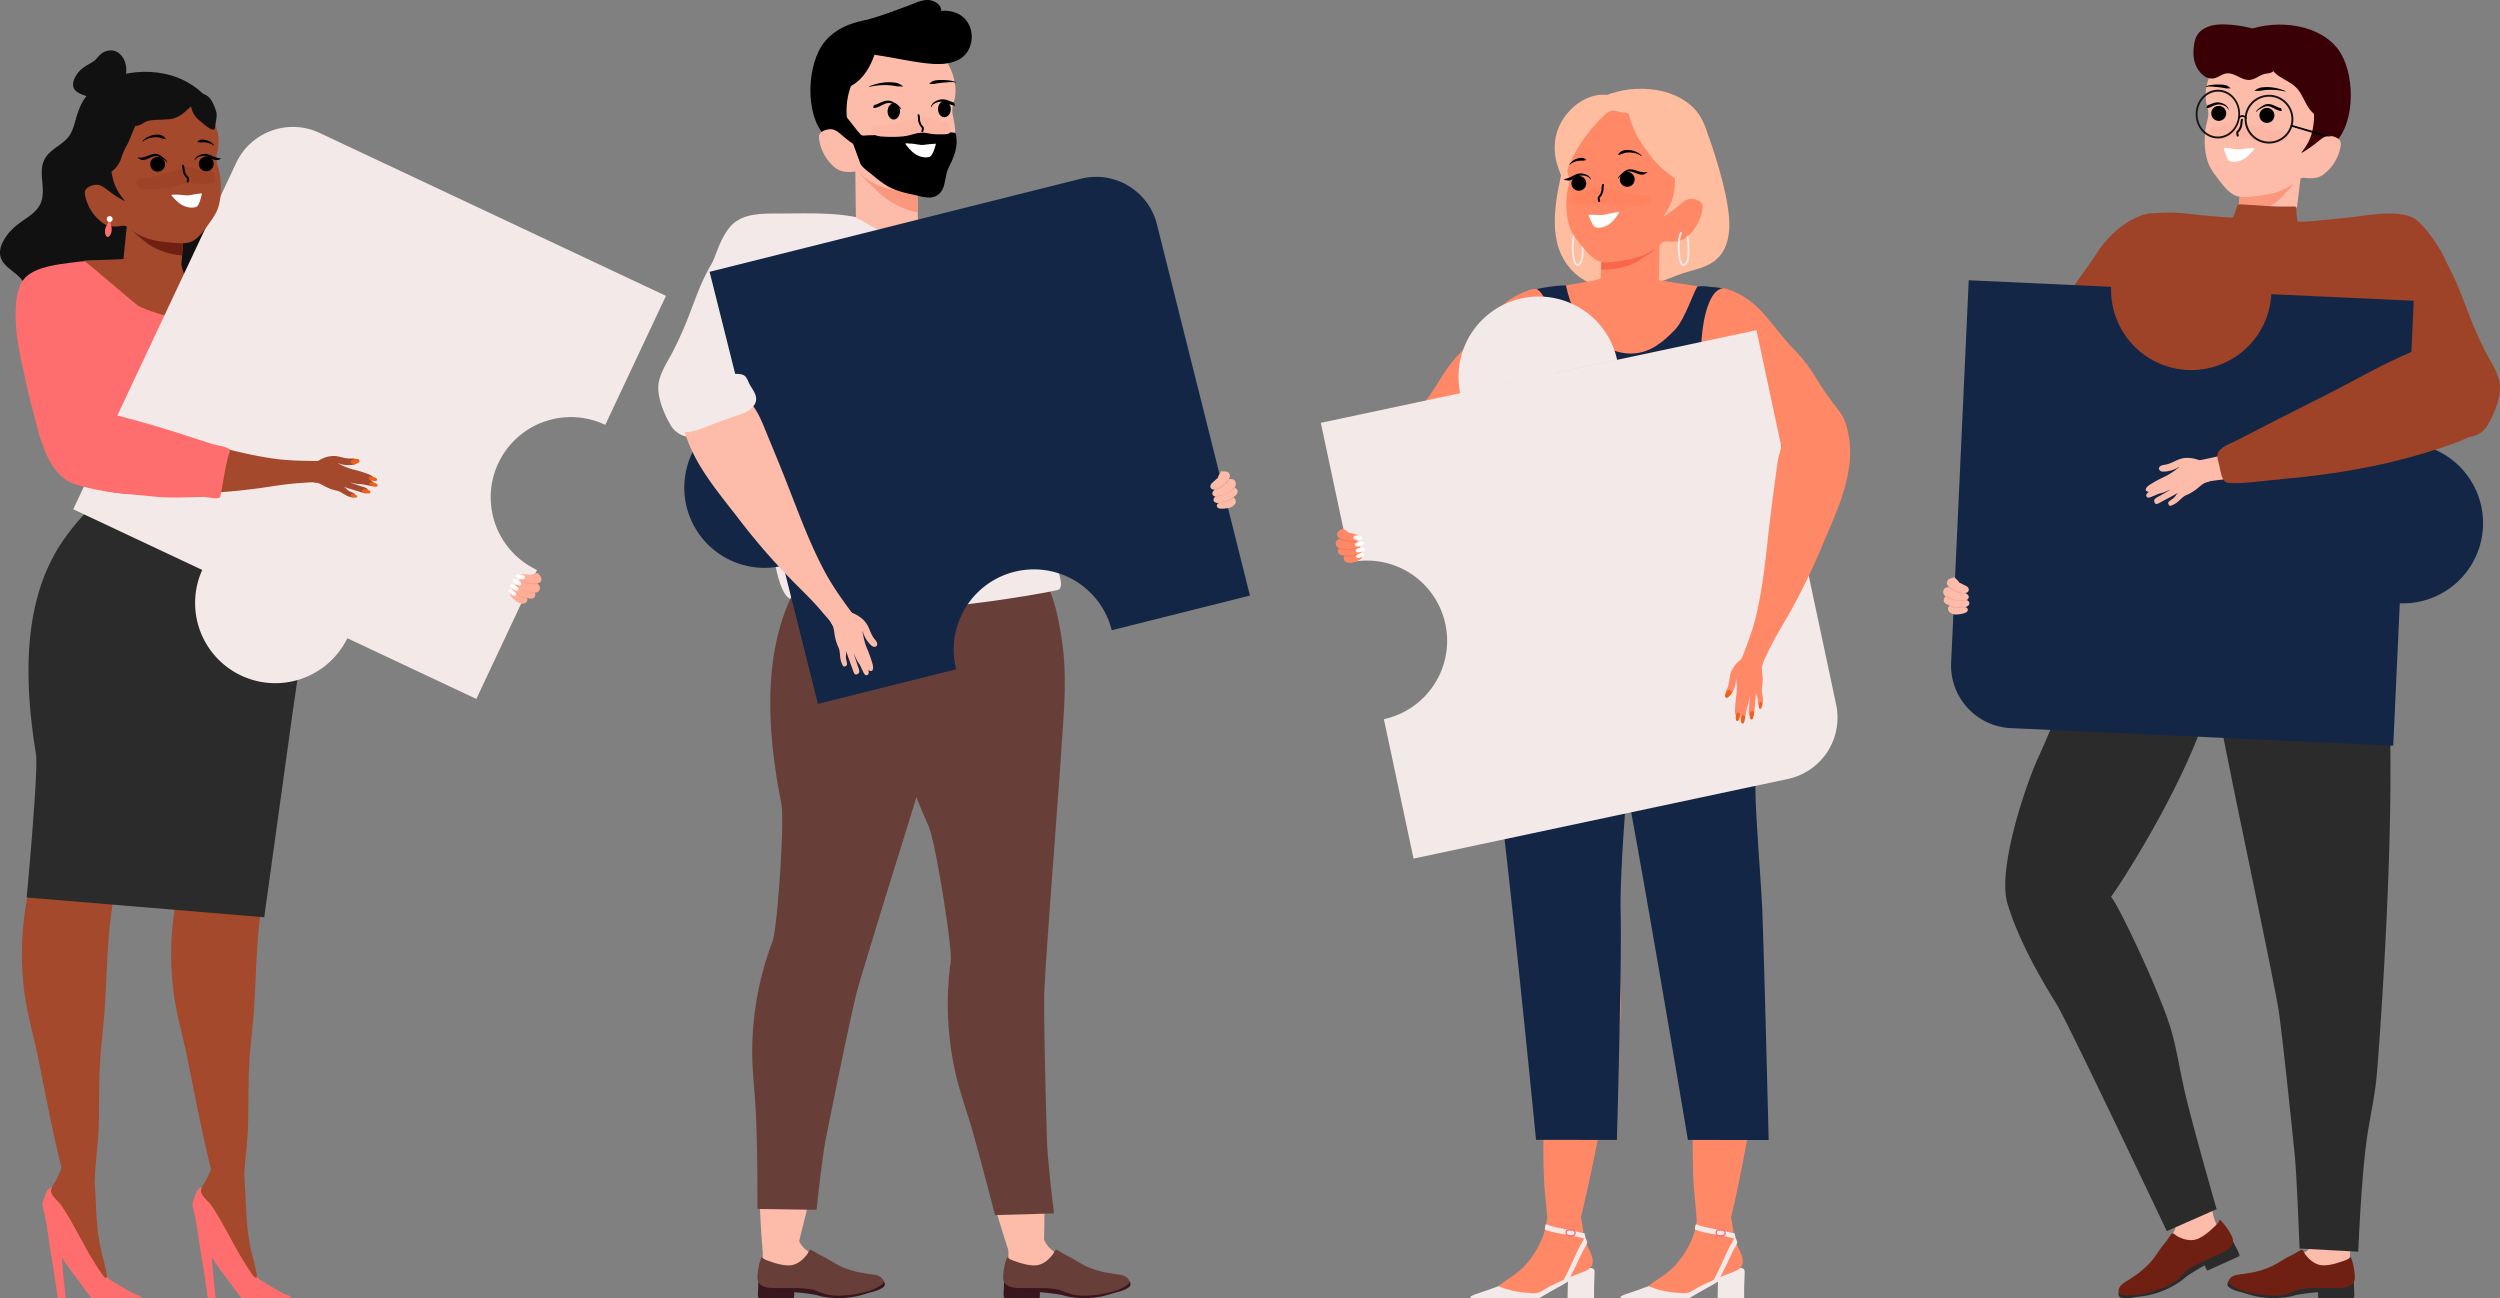 <svg id="Layer_1" data-name="Layer 1" xmlns="http://www.w3.org/2000/svg" width="1834.94" height="952.84" viewBox="0 0 1834.94 952.84"><rect x="0" y="0" width="1834.94" height="952.84" fill="#808080" stroke="none"/><path d="M780.65,923.29a20.4,20.4,0,0,1-7.69-6.4,28.72,28.72,0,0,1-1.81-3.07c-.17-.31-.41-1-.81-1.12-1-.2-2.52.55-3.43.8l-7.37,2.06c-3.68,1-7.37,2-11.09,2.75-.86.18-1.73.36-2.6.49-.26,0-.84,0-1,.25s-.17,1-.18,1.39c0,1.26.07,2.51.07,3.76,0,2.08-.15,4.48.91,6.36a8.45,8.45,0,0,0,3.81,3.12c3.85,1.87,8.23,2.2,12.45,2a52.31,52.31,0,0,0,15.41-3l3.36-9.33Z" transform="translate(-4.56 -3.27)" fill="#fdbcaa" fill-rule="evenodd"/><path d="M744.76,921.06c-9.38-28.22-17-57.1-25.15-85.71-4.36-15.39-10.14-30.34-13.6-46a230.11,230.11,0,0,1-3.5-80.71c1.26-9.24,3.17-18.34,5.34-27.4,1.17-4.86,1.93-10.43,4.47-14.8,9.08-15.63,36.83-24.28,50.6-9.82,4.87,5.11,5.66,14.45,6.13,21.05,1.33,18.48-1.19,37.52-1.46,56-.31,20.72.91,41.39,1.08,62.11.13,15-.87,30-.36,45,.52,15.6,2.08,31.18,2.7,46.8.53,13.33-.68,26.77.08,40.07l-26.33-6.63Z" transform="translate(-4.56 -3.27)" fill="#fdbcaa" fill-rule="evenodd"/><path d="M702.36,708.46c1.31-9.23-11.15-87.48-16.27-98.92C663.73,559.6,644.68,498.68,663,445.17a168,168,0,0,1,16.84-35.24c4.64-7.32,10-14.56,16.49-20.38,42.59-38.31,78.12,34.31,84.71,67.07,1.62,8,3,16.11,3.9,24.27,2.74,25.63-.07,51.43-1.67,77C782,579.4,771.31,714.8,771,733.33c-.41,20.72,1.57,92,2,107,.46,15.61,5.16,53.56,5.16,53.56l-43.28,1.23s-8-31.25-16-59.9c-4.29-15.4-10-30.38-13.39-46a230.48,230.48,0,0,1-3.13-80.74Z" transform="translate(-4.56 -3.27)" fill="#673f38" fill-rule="evenodd"/><path d="M776.87,947.27l-13.63-7.4a28.53,28.53,0,0,0-14.81,4l-6.4-1.7a17.29,17.29,0,0,0-.57,5c-.05,1.53-.61,7.66,0,8.37a6.61,6.61,0,0,0,.55.53h25.51s.14-.52.17-.61a17.67,17.67,0,0,0,.07-3.72,144.23,144.23,0,0,1,15.44,1.88l.64.11c1.45.39,3,.91,4.52,1.21a65.8,65.8,0,0,0,24.07,0c4.23-.75,8.25-2.3,12.42-3.35,2.9-.74,6.47-1.89,8.73-3.89,1.68-1.48.29-4.32-1.44-5.21l-55.26,4.7Z" transform="translate(-4.56 -3.27)" fill="#39161d" fill-rule="evenodd"/><path d="M822,938.26c-.65-.19-1.39-.27-1.87-.37-2.51-.49-5.09-.74-7.56-1.45A69.94,69.94,0,0,1,802.43,933c-3.8-1.78-7.37-4.13-11-6.21-2.76-1.58-5.08-2.44-7.72-4.2-.81-.53-2.46-1.37-3.54-2-.48-.3-1.57.84-1.75,1.23a11.59,11.59,0,0,1-2.21,3.46c-3.12,3.72-7.36,6.76-12.41,6.76-4.74,0-9.71-1.46-14.13-3.06a25,25,0,0,1-4-1.62c-.26-.15-1.66-1.54-1.89-1.22a7.4,7.4,0,0,0-.63,1.6,31.06,31.06,0,0,0-1.52,6,39.21,39.21,0,0,0-.77,6,10.53,10.53,0,0,0,.35,3.75c1.9,5.52,10.12,5.17,14.78,5.17l3.49,0c7.23.07,14.79-.26,22,1.15,3.74,1.33,7.46,3,11.33,3.81a41.93,41.93,0,0,0,11.84.4,67.79,67.79,0,0,0,11.79-1.58,71.07,71.07,0,0,0,8.35-2.28,30.27,30.27,0,0,0,4.51-2.19c1-.57,2-1.13,2.91-1.77,2.47-1.68.91-4.38-1.13-5.73s-4.26-1.54-6.64-1.86l-2.43-.32Z" transform="translate(-4.56 -3.27)" fill="#673f38" fill-rule="evenodd"/><path d="M648.79,167.39C627.08,158.21,599,160,575.9,160c-11.78,0-26.23-.38-34.9,9.11-5.29,5.79-8.45,13.84-11.22,21-5.67,14.78-9,30.29-14.48,45.15-4.29,11.72-9.68,23.08-13.25,35-2.35,7.86-3.79,16.6-.95,24.54,3.17,8.89,11.84,15.37,20.21,19,10.88,4.67,22.89,4.12,34.36,2.36,12.73-1.95,10,109.83,27,125.35,26.63,24.36,174.38.22,197.9-5.11,8.52-1.93-5.65-25.41-5.84-42.76-.41-36.9-38.65-93.7-101.87-208.07l-24-18.22Z" transform="translate(-4.56 -3.27)" fill="#f3e9e8" fill-rule="evenodd"/><path d="M600.32,923.29a20.4,20.4,0,0,1-7.69-6.4,28.81,28.81,0,0,1-1.82-3.07c-.16-.31-.4-1-.8-1.12-1-.2-2.52.55-3.43.8l-7.37,2.06c-3.68,1-7.37,2-11.09,2.75-.87.18-1.73.36-2.6.49-.26,0-.84,0-1,.25s-.17,1-.18,1.39c0,1.26.07,2.51.07,3.76,0,2.08-.15,4.48.91,6.36a8.45,8.45,0,0,0,3.81,3.12c3.85,1.87,8.23,2.2,12.45,2a52.31,52.31,0,0,0,15.41-3l3.36-9.33Z" transform="translate(-4.56 -3.27)" fill="#fdbcaa" fill-rule="evenodd"/><path d="M1693.27,923.92a20.5,20.5,0,0,0,8-6,29.43,29.43,0,0,0,2-3c.17-.3.45-1,.85-1.08,1-.16,2.49.66,3.39,1,2.42.8,4.84,1.61,7.27,2.39,3.62,1.17,7.27,2.29,11,3.26.85.23,1.71.45,2.57.62.26.05.84,0,1,.29s.13,1,.12,1.4c0,1.26-.18,2.5-.24,3.75-.08,2.08-.06,4.49-1.2,6.32a8.36,8.36,0,0,1-4,2.93c-3.93,1.7-8.32,1.83-12.52,1.4a52.75,52.75,0,0,1-15.25-3.74l-2.93-9.47Z" transform="translate(-4.56 -3.27)" fill="#fdbcaa" fill-rule="evenodd"/><path d="M1596.79,912.24a20.41,20.41,0,0,0,4.76-8.8,28.12,28.12,0,0,0,.54-3.53c0-.34,0-1.11.34-1.34.83-.55,2.54-.42,3.48-.52l7.61-.84c3.78-.43,7.56-.92,11.31-1.56.87-.15,1.74-.31,2.6-.51.26-.06.78-.31,1-.15s.54.86.69,1.23c.48,1.15.87,2.35,1.34,3.51.78,1.92,1.8,4.1,1.51,6.24a8.33,8.33,0,0,1-2.38,4.31c-2.87,3.18-6.82,5.11-10.82,6.46a52.43,52.43,0,0,1-15.43,2.92l-6.59-7.42Z" transform="translate(-4.56 -3.27)" fill="#fdbcaa" fill-rule="evenodd"/><path d="M1254.36,93.67c3.84,7.36,6.4,15.75,9,23.79,3.85,12.19,7.3,24.52,9.29,37.32,1.65,10.65,2.28,22-2.7,31.67-6.43,12.48-19,13.73-30,17.36-6.68,2.22-13.14,5.17-19.86,7.2-21.39,6.45-48.63,8.06-64.69-12.72-16.4-21.24-8.15-52.39-2.72-76.86,1.72-7.8,1.8-17.15,5.23-24.3l96.47-3.46Z" transform="translate(-4.56 -3.27)" fill="#febd9e" fill-rule="evenodd"/><path d="M1161.05,174.81c-1.87,3.91-1.89,13.66-.53,19a9,9,0,0,0,1,2.61c.25.39.48.68.8.64a2.12,2.12,0,0,0,1.53-1,6.92,6.92,0,0,0,1.05-2.54c1.23-5.19.17-13.47-.17-16.34,0-.38,1.2-1.29,1.25-.91.35,3,1.53,12.23.26,17.57-.62,2.6-1.85,4.35-3.77,4.56a2.07,2.07,0,0,1-1.8-.84,9,9,0,0,1-1.49-3.45c-1.42-5.64-1.33-15.87.63-20a.69.69,0,1,1,1.24.59Z" transform="translate(-4.56 -3.27)" fill="#f3e9e8" fill-rule="evenodd"/><path d="M1210.77,234.86a120.48,120.48,0,0,1-15.35,3.06c-5.66.73-11.55,1.43-17.19.19-8-1.78-13.45-7.81-16.75-15.06-1.1-2.42-2.07-4.9-3.13-7.34-.35-.81-.67-2.14-1.44-2.69s-2.33-.25-3.2-.25a73.72,73.72,0,0,0-9.85.75,102.88,102.88,0,0,0-14.89,2.82c-1.68.49-4.72,1.1-5.82,2.7-1.73,2.51-1.51,7.14-1.62,10-.3,8.13,1.67,16.47,4.57,24,5.66,14.77,15.72,28.43,29.7,36.22,11.68,6.5,25.29,7.92,38.43,7.26,23.44-1.19,46.15-7,63.23-23.92L1283,239.93l-13.38-24.18c-1.29-1.63-8.63-1.66-10.51-2a31.29,31.29,0,0,0-10.13,0c-1.24.25-4,.24-5.13.85-1.31.73-2.59,1.52-3.89,2.28-7.58,4.48-15.33,8.78-22.67,13.64-2.2,1.46-4.37,2.93-6.53,4.38Z" transform="translate(-4.56 -3.27)" fill="#142645" fill-rule="evenodd"/><path d="M166.38,311.81c-.46-3.21-2.3-44.42-4.58-62.73-1.67-13.37,53.07-58.11,60.85-39.2,7.19,17.44-.76,35,1.48,66.32,1.47,20.61-5.72,26.82-8.86,47.26-1.68,10.94-2.42,18.44-16.89,26.22-4.08,2.19-28.34,2.87-29.92-9.08-1.39-10.53-1.29-18.11-2.08-28.79Z" transform="translate(-4.56 -3.27)" fill="#a4492c" fill-rule="evenodd"/><path d="M162,87.21c-2.4-11.89-13-20.54-23.92-25.65C116.58,51.47,82.12,54.62,67.2,74.87c-12.45,16.88-12,54.34,4,69.18,4.59,4.25,10.59,6.37,16.52,8.39,12.11,4.1,26.12,3.64,38.87,3.78l35.42-69Z" transform="translate(-4.56 -3.27)" fill="#111" fill-rule="evenodd"/><path d="M69.44,77.62c-2.28.21-4,2.7-5.21,4.4-4,5.88-4.42,12.81-7.64,19-4.44,8.51-15.27,10.93-19.48,19.48-4.38,8.89.39,19.4-1.67,28.71-1.88,8.53-9.07,12.4-15.61,17.11-5.63,4-10.54,8.91-13.52,15.27a16.91,16.91,0,0,0-1.71,6c-.93,12.28,14.59,14.89,18.22,25,4.37,12.23-2.36,25.94,6.66,37.06,12.57,15.48,35.28,6.22,51.76,5.54,10.79-.45,21.43,1.92,32.26,1.16a90.82,90.82,0,0,0,16.93-2.81c11.07-3,25.22-8.59,29.66-20.34,2.45-6.48.19-13.46.12-20.12-.07-7.82,1.74-15.06,2.86-22.72,2.24-15.36-4.43-26.89-10.17-40.58a116.54,116.54,0,0,1-9.27-38.72L69.44,77.62Z" transform="translate(-4.56 -3.27)" fill="#111" fill-rule="evenodd"/><path d="M77.35,75.77c-5.23-1.17-11.69-1.86-16.16-5-4.9-3.39-3-8.84-.19-13,3.15-4.73,7.48-6.47,12-9.33,2.89-1.81,4.19-5.08,7.32-6.7,8.74-4.52,15.72,2,16.83,10.71a22.8,22.8,0,0,1-1.33,10.12L77.35,75.77Z" transform="translate(-4.56 -3.27)" fill="#111" fill-rule="evenodd"/><path d="M1155.76,102.72c1.68-12,11.79-21.29,22.34-27,20.85-11.36,55.44-10.27,71.54,9,13.43,16.1,15.25,53.52.16,69.29-4.33,4.52-10.19,7-16,9.36-11.84,4.82-25.85,5.19-38.58,6.1l-39.47-66.77Z" transform="translate(-4.56 -3.27)" fill="#febd9e" fill-rule="evenodd"/><path d="M700.16,51.91c-1.72-12-8.07-21.77-18.64-27.48C660.63,13.15,626.05,14.36,610,33.74c-13.37,16.15-15,53.58.1,69.29,4.34,4.5,10.21,7,16,9.3,11.86,4.78,25.87,5.1,38.6,6l35.43-66.38Z" transform="translate(-4.56 -3.27)" fill-rule="evenodd"/><path d="M49.87,861.13c-6.79-27.19-11.93-54.89-17.51-82.36-3-14.77-7.36-29.24-9.49-44.18a217.09,217.09,0,0,1,2.48-76.12,262.25,262.25,0,0,1,7-25.37c1.45-4.49,2.56-9.66,5.26-13.59,9.66-14,36.36-20.19,48.26-5.62,4.21,5.16,4.29,14,4.26,20.23-.08,17.46-3.8,35.18-5.38,52.57-1.78,19.46-2.11,39-3.43,58.46-1,14.11-3,28.11-3.56,42.24-.62,14.71-.27,29.47-.8,44.19-.46,12.57-2.56,25.11-2.8,37.67l-24.27-8.12Z" transform="translate(-4.56 -3.27)" fill="#a4492c" fill-rule="evenodd"/><path d="M1274.74,898.27c6.79-27.2,11.6-56.66,17.17-84.13,3-14.77-7.84-30.47-5.71-45.42,3.61-25.32,4.74-50.09-.63-75.09-1.84-8.59,9.06-16.81,6.37-25.16-1.44-4.49-2.55-9.66-5.25-13.59-9.66-14-36.36-20.19-48.27-5.62-4.21,5.16-4.28,14-4.25,20.23.07,17.46,3.8,35.18,5.38,52.57,1.77,19.46,2.1,39,3.42,58.46,1,14.11,3,28.11,3.56,42.24.62,14.71.28,29.46.81,44.19.46,12.57,2.55,25.11,2.79,37.67l24.61-6.35Z" transform="translate(-4.56 -3.27)" fill="#ff8967" fill-rule="evenodd"/><path d="M159.44,861.46c-6.8-27.2-11.93-54.89-17.51-82.36-3-14.77-7.36-29.24-9.49-44.18a216.85,216.85,0,0,1,2.48-76.12,262.45,262.45,0,0,1,7-25.38c1.45-4.48,2.55-9.65,5.26-13.58,9.66-14,36.35-20.19,48.26-5.62,4.21,5.16,4.29,14,4.26,20.23-.08,17.46-3.8,35.18-5.39,52.57-1.77,19.46-2.1,39-3.42,58.46-1,14.11-3,28.11-3.56,42.24-.62,14.71-.27,29.46-.81,44.19-.45,12.57-2.55,25.11-2.79,37.67l-24.27-8.12Z" transform="translate(-4.56 -3.27)" fill="#a4492c" fill-rule="evenodd"/><path d="M1164.84,896.83c6.79-27.2,11.93-54.89,17.51-82.36,3-14.77,7.36-29.24,9.49-44.18a217.09,217.09,0,0,0-2.48-76.12,258.89,258.89,0,0,0-7-25.38c-1.44-4.48-2.55-9.65-5.25-13.58-9.66-14-36.36-20.19-48.26-5.62-4.22,5.16-4.29,14-4.26,20.23.07,17.46,3.8,35.18,5.38,52.57,1.78,19.46,2.11,39,3.42,58.46,1,14.11,3,28.11,3.57,42.24.62,14.71.27,29.46.8,44.18.46,12.58,2.56,25.12,2.8,37.68l24.27-8.12Z" transform="translate(-4.56 -3.27)" fill="#ff8967" fill-rule="evenodd"/><path d="M564.3,920.46c-2.79-29.61-2.77-69.7-4.24-99.4-.8-16-3.07-31.84-2.93-47.85a230.19,230.19,0,0,1,14.71-79.44c3.3-8.72,7.21-17.17,11.36-25.51,2.23-4.47,4.21-9.72,7.67-13.41,12.37-13.19,41.35-15.39,51.52,1.79,3.59,6.08,2.27,15.35,1.25,21.89-2.86,18.3-9.59,36.3-14,54.29-5,20.12-8.4,40.54-12.88,60.76-3.25,14.65-7.58,29-10.46,43.74-3,15.33-5,30.86-7.87,46.22-2.48,13.11-6.68,25.93-8.93,39.07l-25.18-2.15Z" transform="translate(-4.56 -3.27)" fill="#fdbcaa" fill-rule="evenodd"/><path d="M1727.25,927.36c5.64-29.2,9.51-58.83,13.85-88.25,2.33-15.82,6.13-31.39,7.53-47.35a229.9,229.9,0,0,0-7-80.49,276.83,276.83,0,0,0-8.85-26.48c-1.78-4.67-3.25-10.08-6.34-14.09-11-14.32-39.66-19.32-51.44-3.2-4.17,5.7-3.75,15.07-3.36,21.67,1.07,18.49,6,37.05,8.7,55.39,3,20.51,4.45,41.16,7,61.73,1.81,14.88,4.74,29.6,6.18,44.54,1.49,15.54,2,31.19,3.37,46.76,1.2,13.29,4.14,26.46,5.11,39.75l25.25-10Z" transform="translate(-4.56 -3.27)" fill="#fdbcaa" fill-rule="evenodd"/><path d="M1629.52,897.72c-5.36-29.26-15.28-63.44-21.94-92.42-3.58-15.58-5.7-31.47-10.2-46.85A230.16,230.16,0,0,0,1561.62,686c-5.55-7.49-11.61-14.55-17.88-21.45-3.36-3.7-6.7-8.21-11-10.82-15.48-9.33-44-3.56-49.08,15.74-1.81,6.82,2,15.39,4.75,21.4,7.73,16.84,19.1,32.32,28.25,48.43,10.25,18,19.12,36.73,28.94,55,7.1,13.21,15.18,25.85,22,39.24,7,13.94,13.18,28.34,20.15,42.33,6,11.95,13.47,23.15,19.21,35.17l22.63-13.3Z" transform="translate(-4.56 -3.27)" fill="#fdbcaa" fill-rule="evenodd"/><path d="M1302.71,840s-3.16-129.83-4.73-170c-1.45-29.44-6.25-84.82-4.67-94.58,8.25-50.91,10.83-111-18.87-155.32a157.82,157.82,0,0,0-23.9-28c-6-5.55-12.65-10.83-20-14.56-48.09-24.56-62.84,50.2-60.9,81.64.48,7.71,1.15,15.42,2.34,23,3.72,24,12.54,46.84,20.21,69.77,6.07,18.12,51.25,288,51.25,288l59.22.07Z" transform="translate(-4.56 -3.27)" fill="#142645" fill-rule="evenodd"/><path d="M1191.31,840s3.7-127.57,2.76-167.81c-.64-27.44,4.44-91.93,6-101.69,8.26-50.91,10.83-111-18.87-155.32a158.18,158.18,0,0,0-23.89-28c-6-5.55-12.66-10.83-20-14.56-48.09-24.56-62.84,50.2-60.9,81.64.48,7.71,1.16,15.42,2.34,23,3.72,24,12.54,46.84,20.22,69.77,6.06,18.12,33,292.86,33,292.86l59.23.07Z" transform="translate(-4.56 -3.27)" fill="#142645" fill-rule="evenodd"/><path d="M139.35,372.31a75.31,75.31,0,0,1,10.19-9.63c42.78-33,71,37.83,74.83,69.09.94,7.67,1.69,15.37,1.93,23.09.74,24.29-3.74,48.34-7.08,72.29-3.05,21.85-20.73,149.37-20.73,149.37L24.14,662s8.73-93.4,6.83-105.13c-8.26-50.91-10.83-111,18.87-155.31a158.25,158.25,0,0,1,23.89-28c6-5.54,12.66-10.82,20-14.55,21.25-10.86,36-2.32,45.66,13.31Z" transform="translate(-4.56 -3.27)" fill="#2b2b2b" fill-rule="evenodd"/><path d="M84.89,310c.21-3.23-1.15-44.46-.3-62.89.63-13.46-56.65-53.57-63.71-34.37-9.06,24.67.67,40.63,3.67,66.24C27,299.5,32.33,305.29,37,325.41c2.53,10.79,3.85,18.21,18.88,24.84,4.23,1.87,28.47.67,29.12-11.37.57-10.61-.11-18.16-.15-28.87Z" transform="translate(-4.56 -3.27)" fill="#a4492c" fill-rule="evenodd"/><path d="M1307.64,326.24c-2.64-1.86-33.89-28.81-48.77-39.71-10.87-8-6.13-77.73,13.24-71.17,24.89,8.43,31.21,26,49.26,44.44,14.46,14.75,15.58,22.56,28.3,38.87,6.8,8.73,11.75,14.42,7.48,30.28-1.21,4.47-17.36,22.58-27.13,15.53-8.62-6.22-14.07-11.48-22.38-18.24Z" transform="translate(-4.56 -3.27)" fill="#ff8967" fill-rule="evenodd"/><path d="M1091.58,327c2.65-1.86,33.89-28.8,48.77-39.71,9.64-7.06,6.18-63.27-7.71-71.79-.52-.31-3.33-.12-5.53.62-24.89,8.43-31.21,26-49.26,44.44-14.46,14.75-15.58,22.56-28.3,38.87-6.8,8.73-11.75,14.42-7.48,30.28,1.21,4.47,17.36,22.59,27.13,15.53,8.62-6.21,14.07-11.48,22.38-18.24Z" transform="translate(-4.56 -3.27)" fill="#ff8967" fill-rule="evenodd"/><path d="M1767.75,286.81c-1.93-2.84-22.86-41.28-33.55-57.67-7.81-12,23-79.45,39.78-65.69,21.56,17.69,21.24,37.51,32.27,62.55,8.83,20.05,7,28.23,13.53,49.17,3.49,11.22,6.27,18.71-3.91,32.86-2.86,4-25.67,15.92-32.74,5.26-6.22-9.39-9.66-16.66-15.38-26.48Z" transform="translate(-4.56 -3.27)" fill="#fdbcaa" fill-rule="evenodd"/><path d="M81.25,195.5c-7.6-1.62-16.11-.53-23.71.45-10.32,1.33-25.59,3-33.66,10.35-6.22,5.69-7.39,15.52-7.76,23.46-.87,18.19,3.53,35.9,7.36,53.53,2.36,10.82,5.08,21.52,8.09,32.17,1,3.7,2,10.29,4.63,13.26,2.21,2.46,10.1,2.18,12.95,2.58,13.15,1.87,26.42,3.51,39.67,4.46,27.11,1.95,55-3.26,80.11-13.54,12.47-5.1,23.62-10.53,30.64-22.62,11-19,9-41.8,5.08-62.54L81.25,195.5Z" transform="translate(-4.56 -3.27)" fill="#ff6e6e" fill-rule="evenodd"/><path d="M138.76,180.16c-.23,5.66-.42,11.3-1.1,16.93-.19,1.57,2.12,7,2.26,8.7,1.35,16.05-.14,31.36-3.18,31.13-8.23-.64-23.07-5.31-30.39-9-2.06-1-38.08-32.32-40.17-33.33-.55-.27,29.44-.77,29.13-1.36s3.2-31,3.79-37.61l39.66,24.55Z" transform="translate(-4.56 -3.27)" fill="#a4492c" fill-rule="evenodd"/><path d="M131.09,175.41l7.67,4.75c-.14,3.55-.27,7.09-.52,10.62-10-.8-20.83-4.56-27.48-10.34-3.39-2.94-7.35-5.73-10.27-9.14l30.6,4.11Z" transform="translate(-4.56 -3.27)" fill="#6f2012" fill-rule="evenodd"/><path d="M1180.39,190.46c-.45,5.65-.94,11.28-.94,16.95,0,1.58-25.56,5.18-25.54,5.28,3.34,15.76,9.33,26.86,17.39,35.2s17.51,15.1,31,14.85c13.71-.26,23.27-8.92,31.34-17.12s14.93-31.37,17.12-32.12c.58-.2-29.13-4.3-28.76-4.84s.55-31.14.76-37.8l-42.32,19.6Z" transform="translate(-4.56 -3.27)" fill="#ff8967" fill-rule="evenodd"/><path d="M1188.57,186.67l30.88-.4c-3.31,3-7.58,5.33-11.3,7.84-7.29,4.94-18.53,7.37-28.52,7,.18-3.54.47-7.07.76-10.62l8.18-3.79Z" transform="translate(-4.56 -3.27)" fill="#f8674a" fill-rule="evenodd"/><path d="M58.32,377.05s81.25-172.72,119.6-254.22a46,46,0,0,1,61.22-22l254.21,119.6-44.53,94.66a58.86,58.86,0,0,0-50.46,106.36l.34.16-44.53,94.67L259.5,471.7l-.16.34A58.86,58.86,0,0,1,153,421.59L58.32,377.05Z" transform="translate(-4.56 -3.27)" fill="#f3e9e8" fill-rule="evenodd"/><path d="M974,313.62l319.8-68,58.45,274.8A46,46,0,0,1,1316.86,575l-274.8,58.45-21.77-102.33a58.86,58.86,0,0,0-24.12-115.22l-.37.08L974,313.62Zm102.25-22.14a58.86,58.86,0,0,1,115.22-24.12l-115.14,24.49-.08-.37Z" transform="translate(-4.56 -3.27)" fill="#f3e9e8" fill-rule="evenodd"/><path d="M237.27,357.55c-3.56-.66-7.75,0-11.33.19-10.17.55-20.14,2.29-30.21,3.72a454.16,454.16,0,0,1-56.83,4.25c-25.5.45-54.83,2.87-78.24-9.52-6.24-3.3-16.43-9.78-18.65-17-1.63-5.32,1.4-11.17,5-15,7.53-8,20.33-11.42,31-12.72,9.35-1.15,18.13,1.64,27.12,3.9,10.76,2.71,21.51,5.42,32.23,8.31,22.11,6,44.56,12.81,67.27,16.1,11.63,1.69,23.64,1.83,35.38,1.82l-2.66,16Z" transform="translate(-4.56 -3.27)" fill="#a4492c" fill-rule="evenodd"/><path d="M1297.86,492.31c.7-3.55,2.86-7.19,4.37-10.45,4.3-9.24,9.61-17.85,14.68-26.66a455.54,455.54,0,0,0,25-51.2c9.89-23.51,23-49.84,20.21-76.18-.75-7-3-18.89-8.9-23.64-4.34-3.49-10.9-2.85-15.74-.95-10.26,4-18.16,14.64-23.31,24-4.54,8.25-5.21,17.45-6.45,26.63-1.48,11-3,22-4.25,33-2.67,22.75-4.64,46.14-10,68.45-2.75,11.42-7.08,22.62-11.45,33.52l15.82,3.45Z" transform="translate(-4.56 -3.27)" fill="#ff8967" fill-rule="evenodd"/><path d="M677.2,132.21c.48,9.49,1,18.93,1,28.45,0,2.65.71,7.91-.41,10.27-2.16,4.56-6.62,4.77-9.86,5-8.8.59-17.21-2.87-25.42-7.57-2.33-1.33-4.62-2.77-7-4-.61-.33-2.23-.65-2.63-1.57s-.58-52.27-.8-63.46l45.07,32.92Z" transform="translate(-4.56 -3.27)" fill="#fdbcaa" fill-rule="evenodd"/><path d="M677.42,136.52c.39,7.58.74,15.14.78,22.75a60.48,60.48,0,0,1-30.45-16.36c-4.7-4.79-10-9.31-14.32-14.85l44,8.46Z" transform="translate(-4.56 -3.27)" fill="#fa987d" fill-rule="evenodd"/><path d="M96,150.44c-4-4.82-7.22-10-8.68-16.37A52.56,52.56,0,0,1,98.24,87.8a56.54,56.54,0,0,1,13.49-12.38,33.07,33.07,0,0,1,8.89-3.31c3.87-1,7.6-2,11.65-1.76,15.41.91,27,12.74,31.19,26.93a33.79,33.79,0,0,1,1.31,13.59c-.31,2.45-1.06,4.82-1.33,7.28-.37,3.32.76,6,1.55,9.15a45.55,45.55,0,0,1,1.53,10.21,51.06,51.06,0,0,1-1.08,15.42c-1.2,5.15-3.56,9.06-6.64,13.28-3.62,5-7,10.47-12.42,13.74-4.1,2.47-9.89,1.92-14.4,1.54-7.25-.61-15.29-1.34-22.07-4.31a50,50,0,0,1-8.38-4.63c-1.47-1-2.81-2.65-4.53-3.28-2-.73-4.45.17-6.52.23-4.6.15-8.15-.49-11.81-3.59a33,33,0,0,1-11.19-17.23c-.4-1.54-.91-3.52-.52-5.11.78-3.12,6.09-4.85,9-4.67s5.4,2.25,7.61,3.9a91.35,91.35,0,0,0,11.92,7.83l.53-.19Z" transform="translate(-4.56 -3.27)" fill="#a4492c" fill-rule="evenodd"/><path d="M1225.41,161.89c3.7-5,6.62-10.37,7.69-16.86a52.59,52.59,0,0,0-13.67-45.54A56.47,56.47,0,0,0,1205.22,88a32.54,32.54,0,0,0-9.07-2.77c-3.92-.8-7.71-1.54-11.73-1.06-15.33,1.82-26.19,14.32-29.53,28.74a33.9,33.9,0,0,0-.5,13.64c.46,2.43,1.35,4.75,1.77,7.19.57,3.29-.4,6.05-1,9.22a45,45,0,0,0-.92,10.28,51,51,0,0,0,2,15.34c1.5,5.06,4.09,8.82,7.42,12.86,3.91,4.73,7.63,10,13.22,13,4.24,2.22,10,1.33,14.46.68,7.21-1,15.19-2.26,21.77-5.62a50,50,0,0,0,8.09-5.12c1.41-1.13,2.65-2.82,4.33-3.55,2-.85,4.45-.1,6.52-.16,4.6-.12,8.11-1,11.58-4.29a33,33,0,0,0,10.14-17.87c.31-1.56.7-3.56.21-5.12-1-3.08-6.37-4.48-9.23-4.13s-5.26,2.56-7.36,4.34a93,93,0,0,1-11.43,8.53l-.55-.16Z" transform="translate(-4.56 -3.27)" fill="#ff8967" fill-rule="evenodd"/><path d="M634.52,110.8c-3.72-5-6.66-10.35-7.75-16.83a52.62,52.62,0,0,1,13.5-45.58,56.69,56.69,0,0,1,14.17-11.6A33,33,0,0,1,663.51,34c3.91-.81,7.7-1.56,11.72-1.1,15.34,1.77,26.24,14.23,29.63,28.64a33.72,33.72,0,0,1,.55,13.64c-.45,2.43-1.33,4.75-1.74,7.19-.55,3.29.42,6.05,1,9.22a45.54,45.54,0,0,1,.95,10.28,51.25,51.25,0,0,1-1.94,15.34c-1.49,5.07-4.06,8.84-7.38,12.89-3.89,4.75-7.59,10.06-13.17,13-4.23,2.25-10,1.37-14.46.74-7.21-1-15.2-2.2-21.79-5.54a50,50,0,0,1-8.11-5.09c-1.41-1.12-2.66-2.81-4.34-3.54-2-.84-4.46-.08-6.53-.13-4.6-.11-8.11-.95-11.58-4.25a32.94,32.94,0,0,1-10.21-17.83c-.31-1.56-.71-3.57-.23-5.13,1-3.07,6.35-4.5,9.22-4.16s5.27,2.55,7.37,4.32A94,94,0,0,0,634,111l.55-.17Z" transform="translate(-4.56 -3.27)" fill="#fdbcaa" fill-rule="evenodd"/><path d="M138.51,126.93c3.77-2,8.34-.59,12,.88a18.64,18.64,0,0,0,4.15,1.63c1.87.27,4.48-1,6.22-.13s1.62,4,1.74,5.61c.07.89.29,1.69-.58,2.21-1.35.81-3.59.81-5.12.92a53.11,53.11,0,0,1-7,.2c-2.36-.15-4.64-.69-7-.64-4.28.09-8.23,2.19-12.33,3.11a85.28,85.28,0,0,1-17.81,1.39c-2.5,0-5.45-.55-7.08-2.66-.9-1.18-1.52-3.61-.06-4.64,1.06-.74,2.58-.55,3.8-.69,2.93-.36,5.95-.66,8.84-1.25l20.3-5.94Z" transform="translate(-4.56 -3.27)" fill="#9e4328" fill-rule="evenodd"/><path d="M1181.57,141c-3.89-1.8-8.36-.08-11.9,1.6a18.26,18.26,0,0,1-4,1.87c-1.85.38-4.54-.7-6.22.25s-1.38,4-1.4,5.7c0,.89-.19,1.7.71,2.17,1.39.72,3.63.59,5.16.61a51.32,51.32,0,0,0,7-.22c2.35-.29,4.6-1,7-1.06,4.27-.17,8.34,1.7,12.49,2.37,5.36.87,12.51.72,17.86.33,2.49-.18,5.41-.87,6.9-3.08.84-1.23,1.31-3.69-.21-4.63-1.1-.68-2.61-.4-3.84-.47-2.94-.18-6-.31-8.89-.72L1181.57,141Z" transform="translate(-4.56 -3.27)" fill="#ff835f" fill-rule="evenodd"/><path d="M138.18,125.26a9,9,0,0,1,.4,2.2,9.3,9.3,0,0,0,.51,2.6,11.26,11.26,0,0,0,1.49,2.88,9.61,9.61,0,0,0,.7.73,1.79,1.79,0,0,1,.57.79,1.85,1.85,0,0,1,0,.81c-.07.38-.17.76-.24,1.12a.72.72,0,1,0,1.42.25,6.1,6.1,0,0,0,.23-2.54,2.87,2.87,0,0,0-.78-1.28c-.25-.26-.53-.49-.75-.77a9.81,9.81,0,0,1-1.28-2.52,7.93,7.93,0,0,1-.42-2.21,10.07,10.07,0,0,0-.48-2.56.71.71,0,0,0-.92-.42.72.72,0,0,0-.43.92Z" transform="translate(-4.56 -3.27)" fill-rule="evenodd"/><path d="M1181.79,139.28a9.11,9.11,0,0,0-.26,2.22,9.67,9.67,0,0,1-.35,2.62,11.4,11.4,0,0,1-1.32,3,8.14,8.14,0,0,1-.65.78,1.63,1.63,0,0,0-.52.82,1.72,1.72,0,0,0,.06.81c.09.38.22.75.31,1.1a.73.73,0,0,1-.53.87.72.72,0,0,1-.87-.53,6.1,6.1,0,0,1-.39-2.53,3,3,0,0,1,.7-1.32c.24-.27.5-.53.71-.82a10.07,10.07,0,0,0,1.13-2.58,8.43,8.43,0,0,0,.29-2.23,9.78,9.78,0,0,1,.32-2.59.72.72,0,1,1,1.37.42Z" transform="translate(-4.56 -3.27)" fill-rule="evenodd"/><path d="M127.24,122a6.94,6.94,0,0,0-.87-1.24,13.86,13.86,0,0,0-1.65-1.53,21.8,21.8,0,0,0-3.11-2.23,6.66,6.66,0,0,0-2.65-.76,9.28,9.28,0,0,0-3.13.38c-1.31.38-2.55,1-3.83,1.42a10.54,10.54,0,0,1-2.35.67,6,6,0,0,1-1.13.2,7.4,7.4,0,0,1-.81.08,14.07,14.07,0,0,1-2.21-.13,14.29,14.29,0,0,0,1.36,1,7.66,7.66,0,0,0,1,.5,5,5,0,0,0,1.18.31,5.41,5.41,0,0,0,.81,0,12.07,12.07,0,0,0,3.2-.89,33,33,0,0,1,4.14-1.7,7.19,7.19,0,0,1,1.7-.26,5.14,5.14,0,0,1,2.13.4,20.65,20.65,0,0,1,3.16,1.73,12.44,12.44,0,0,1,1.73,1.23,6.63,6.63,0,0,1,1,1,.19.19,0,0,0,.27.06.18.18,0,0,0,.06-.26Z" transform="translate(-4.56 -3.27)" fill-rule="evenodd"/><path d="M147.62,120.87a5,5,0,0,1,2.49-2.3,9.31,9.31,0,0,1,5-.77,7.91,7.91,0,0,1,1.89.54c.76.31,1.48.7,2.21,1.08a19.88,19.88,0,0,0,2.46,1.07,6.71,6.71,0,0,0,1.34.29,4,4,0,0,0,.92,0,6.73,6.73,0,0,0,1.64-.43,11.48,11.48,0,0,0,1.46-.71,15.74,15.74,0,0,1-2-.31c-.48-.09-.9-.25-1.38-.38a11.66,11.66,0,0,1-1.3-.37,19.08,19.08,0,0,1-2.24-.91,20.58,20.58,0,0,0-2.45-1,9.3,9.3,0,0,0-2.37-.45,10.49,10.49,0,0,0-4.75,1.07,6,6,0,0,0-3.24,3.45.19.19,0,0,0,.11.25.19.19,0,0,0,.25-.11Z" transform="translate(-4.56 -3.27)" fill-rule="evenodd"/><path d="M161.66,109.89a4.36,4.36,0,0,0-.68-.82c-.37-.37-.78-.69-1.15-1a10.28,10.28,0,0,0-3-1.64,11.52,11.52,0,0,0-3.35-.66,7.9,7.9,0,0,0-1.62.07,3.57,3.57,0,0,0-.68.18,2.82,2.82,0,0,0-.63.37,6.28,6.28,0,0,0-1.23,1.18,11.41,11.41,0,0,1,1.87.24,1.45,1.45,0,0,0,.29,0h.42c.46,0,.92-.07,1.4-.08a15,15,0,0,1,2.12.07,12.54,12.54,0,0,1,2.35.48,8.35,8.35,0,0,1,1.5.58c.42.2.88.42,1.31.68a3.93,3.93,0,0,1,.76.56.19.19,0,0,0,.3-.24Z" transform="translate(-4.56 -3.27)" fill-rule="evenodd"/><path d="M109.39,107.15a13.15,13.15,0,0,1,5.94-2.75,18.79,18.79,0,0,1,3.22-.41,11,11,0,0,1,3.1.28,9.15,9.15,0,0,1,1,.3c.23.08.46.16.7.22.51.13,1,.2,1.49.3s1,.17,1.58.25l-1.09-1.17c-.23-.24-.44-.45-.69-.67a4.09,4.09,0,0,0-.51-.4,5.1,5.1,0,0,0-.77-.4,8,8,0,0,0-1.28-.41,12.15,12.15,0,0,0-3.69-.12,15.54,15.54,0,0,0-3.49.83,13.36,13.36,0,0,0-5.82,3.88.2.2,0,0,0,.29.27Z" transform="translate(-4.56 -3.27)" fill-rule="evenodd"/><path d="M261.43,357.33c1.75.4,3.52.76,5.27,1.12.95.19,1.89.06,2.84.16a41.29,41.29,0,0,1,4.14.76l1.13.22c1.19.21,3.85,1,4.22-.81.29-1.45-1.24-2.27-2.52-2.76a2.64,2.64,0,0,0,.56-.11c1-.3,1.91-1.18,1.3-2.25-.88-1.53-3-2.22-4.53-2.81A103,103,0,0,0,263,347.67a46.12,46.12,0,0,1-8.18-3.24c-.66-.31-1.32-.65-2-.91l.38-.25a7.33,7.33,0,0,0,2.89.93,19.52,19.52,0,0,0,6.51.33,10.6,10.6,0,0,0,2.37-.41c.91-.33,2-1.48,1.78-2.56A2.56,2.56,0,0,0,265,340a9.36,9.36,0,0,0-3.08-.16,19.8,19.8,0,0,1-3.17-.22c-2.77-.4-5.47-1.44-8.26-1.66A20.92,20.92,0,0,0,239,341c-1.84,1-3.67,2.07-5.41,3.26-.43.3-.85.6-1.29.87-.23.15-.54.27-.67.53a5.74,5.74,0,0,0,0,3.94,9.24,9.24,0,0,0,.89,2c0,.17,0,.34,0,.51a9.73,9.73,0,0,0,1,3.4,5.37,5.37,0,0,0,.88,1.47c.41.41,1.16.38,1.69.42a7.59,7.59,0,0,1,1.92.42c2.47.84,4.58,2.33,7,3.36a31,31,0,0,0,5.7,2c.3.07.64.16,1,.21a8.23,8.23,0,0,1,1.29.36c2.72,1.07,4.93,3.12,7.73,4a18.81,18.81,0,0,0,2.45.65,1.92,1.92,0,0,0,1.23-.06,1.82,1.82,0,0,0,.67-1.08,2.23,2.23,0,0,0,.09-.72,1.84,1.84,0,0,0-.93-1.23,22.77,22.77,0,0,0-3-1.41,14.07,14.07,0,0,1-2.83-2.22c-.43-.37-.87-.72-1.31-1.08l1.09.41c1.54.55,3.1,1,4.66,1.48l6.72,2a13.39,13.39,0,0,0,3.38.89c1.71,0,2-2.74.82-3.6a10.24,10.24,0,0,0-3.19-1.31c-1.39-.42-2.76-.87-4.14-1.34-1.65-.57-3.34-1.12-5-1.76Z" transform="translate(-4.56 -3.27)" fill="#a4492c" fill-rule="evenodd"/><path d="M1288.68,514.67c-.28,1.77-.61,3.55-.92,5.31a26.6,26.6,0,0,1-.91,2.69,41.31,41.31,0,0,0-.82,4.13c-.07.38-.14.76-.22,1.13-.25,1.18-.51,3.94-2.32,3.61-1.45-.26-1.64-2-1.62-3.36a3.08,3.08,0,0,1-.32.48c-.65.81-1.8,1.33-2.56.37-1.1-1.38-1-3.6-.94-5.24a103.57,103.57,0,0,1,1.09-11.27,47,47,0,0,0,0-8.8c-.05-.73-.11-1.46-.1-2.19l-.38.26a7.24,7.24,0,0,1-.21,3,19.6,19.6,0,0,1-2.1,6.17,11,11,0,0,1-1.27,2c-.64.72-2.12,1.33-3,.71a2.59,2.59,0,0,1-.79-2.15,9,9,0,0,1,1-2.91,20.16,20.16,0,0,0,1-3c.65-2.72.7-5.61,1.53-8.28a20.8,20.8,0,0,1,7.08-9.59c1.65-1.32,3.29-2.64,5-3.81.43-.29.87-.57,1.29-.88a1.71,1.71,0,0,1,.73-.43,5.75,5.75,0,0,1,3.66,1.49,9.17,9.17,0,0,1,1.5,1.55l.47.22a9.76,9.76,0,0,1,2.77,2.22,5.34,5.34,0,0,1,1,1.37c.23.53-.08,1.21-.24,1.72a7.5,7.5,0,0,0-.32,1.94c-.14,2.61.46,5.12.54,7.71a31.89,31.89,0,0,1-.29,6,10,10,0,0,1-.17,1,7.43,7.43,0,0,0-.15,1.34c0,2.92,1.07,5.74.86,8.67a19.52,19.52,0,0,1-.3,2.51,2,2,0,0,1-.52,1.12,1.8,1.8,0,0,1-1.25.22,2.13,2.13,0,0,1-.7-.18,1.86,1.86,0,0,1-.8-1.32,23.57,23.57,0,0,1-.17-3.36,14.06,14.06,0,0,0-1-3.45c-.18-.53-.35-1.07-.52-1.62,0,.4,0,.79,0,1.17-.06,1.63-.21,3.25-.36,4.88-.21,2.32-.44,4.64-.65,7a13.92,13.92,0,0,1-.43,3.47c-.62,1.59-3.28.8-3.65-.58a10.24,10.24,0,0,1,0-3.45c.12-1.44.21-2.89.29-4.33.09-1.75.2-3.52.22-5.29Z" transform="translate(-4.56 -3.27)" fill="#ff8967" fill-rule="evenodd"/><path d="M152.77,145.21c-1.5,0-6.9.93-8.35,1.23-3.15.67-6.66-.38-10-.3-1.09,0-2.21,0-3.3,0-.12,0-.74-.07-.7.3s.8,1.19,1,1.44a42.44,42.44,0,0,0,3.68,3.67c4.94,4.39,10.55,4.63,13.49,3.58,2.61-.94,4.14-9.91,4.14-9.91Z" transform="translate(-4.56 -3.27)" fill="#fff" fill-rule="evenodd"/><path d="M140.39,70.35l-.94-1.62c-3.82-2.26-9.61-1.21-13.62-.22-9.68,2.38-20.93,5.67-27.46,13.74-.18.22-.36.45-.53.69-10.46,4.69-18.25,16.31-18.43,27.62a21.8,21.8,0,0,0,5.45,14.49c.73.82-.22,5,1.2,4.3,2.73-1.29,6.31-6.37,7.1-8.92a52.25,52.25,0,0,1,4.48-10.5c2.5-4.41,4-9.82,6.32-14.31,3.58.23,6-2.76,9.48-3.68,4.56-1.19,15.35-.32,19.7-2.14,5.88-2.46,6.89-4.45,11.74-8.46l0,.06A15.43,15.43,0,0,0,150.18,91c1.54,1.4,3.16,2.71,4.76,4a18.71,18.71,0,0,0,4.57,3c.56.23,1.44.68,2.05.37.79-.4.83-1.78.93-2.53.36-2.86,1.66-7.69.81-10.45-4.05-13.28-8.16-12.92-15.85-14.91a12.92,12.92,0,0,0-7.06-.13Z" transform="translate(-4.56 -3.27)" fill="#111" fill-rule="evenodd"/><path d="M44.62,877c.61-.8,1.58-3,2.43-3.28,1.49-.45,2.89,1.56,3.62,2.51a121.15,121.15,0,0,1,7.23,11.36c3.83,6.31,7.8,12.5,11,19.14,4.52,9.23,8,18.88,11.94,28.38.62,1.51,1.11,3.77,2.09,5.11,1.32,1.79,3.57,3.07,5.42,4.21,3.29,2,6.61,4,10,5.94a59.25,59.25,0,0,0,6.5,3.31,15.11,15.11,0,0,0,2.17.67c.07,0,1.71,1.73,1.71,1.73h-37s-3.15-4-4.13-5.36q-2.76-3.91-5.65-7.75c-4.17-5.56-8.63-11-12-17l.09,1.4q.42,6.12,1,12.2c.25,2.55,1.7,16.53,1.7,16.53H47s-2.55-17.54-3.27-22-1.47-8.89-2.2-13.34c-.6-3.65-1.12-7.32-1.65-11-.38-2.62-.75-5.24-1.17-7.86-.52-3.25-1.25-6.47-2-9.68-.4-1.81-1.07-3.55-1-5.41.06-1.57,1.22-3.44,1.64-4.95,1.15-4.15,2.36-6.73,6.81-7.78l.41,2.87Z" transform="translate(-4.56 -3.27)" fill="#ff6e6e" fill-rule="evenodd"/><path d="M154.67,877c.61-.8,1.57-3,2.43-3.28,1.49-.45,2.89,1.56,3.62,2.51A123.23,123.23,0,0,1,168,887.62c3.83,6.31,7.8,12.5,11,19.14,4.51,9.23,8,18.88,11.93,28.38.62,1.51,1.12,3.77,2.1,5.11,1.31,1.79,3.57,3.07,5.42,4.21,3.29,2,6.61,4,10,5.94a58.37,58.37,0,0,0,6.5,3.31,14.73,14.73,0,0,0,2.17.67c.07,0,1.71,1.73,1.71,1.73h-37s-3.14-4-4.12-5.36q-2.77-3.91-5.65-7.75c-4.17-5.56-8.63-11-12-17,0,.47.06.93.1,1.4q.4,6.12,1,12.2c.25,2.55,1.69,16.53,1.69,16.53h-5.7s-2.55-17.54-3.27-22-1.47-8.89-2.2-13.34c-.6-3.65-1.12-7.32-1.65-11-.38-2.62-.75-5.24-1.17-7.86-.52-3.25-1.25-6.47-2-9.68-.4-1.81-1.07-3.55-1-5.41.06-1.57,1.22-3.44,1.64-4.95,1.15-4.15,2.36-6.73,6.81-7.78l.41,2.87Z" transform="translate(-4.56 -3.27)" fill="#ff6e6e" fill-rule="evenodd"/><path d="M51.92,854.51a107.22,107.22,0,0,1-5.9,14.4c-1.22,2.43-3.86,5.44-4.05,8.26-.25,3.61,5.46,7.78,7.3,10.44,6.6,9.55,11.88,20.12,17.55,30.23a210.19,210.19,0,0,0,11.09,18.31c.62.89,3.08,5.28,4.61,5,1-.18.17-3.51.08-4-.81-4.5-2-8.89-3.15-13.32-2.87-11.54-3.93-23-4.44-34.87-.3-6.83-.52-13.65-1.16-20.45q-.34-3.64-.71-7.27c0-.25-.1-2.93-.63-2.08l-20.59-4.69Z" transform="translate(-4.56 -3.27)" fill="#a4492c" fill-rule="evenodd"/><path d="M162,854.51a107.27,107.27,0,0,1-5.91,14.4c-1.22,2.43-3.85,5.44-4,8.26-.26,3.61,5.45,7.78,7.3,10.44,6.6,9.55,11.88,20.12,17.55,30.23A212.59,212.59,0,0,0,188,936.15c.63.89,3.09,5.28,4.61,5,1-.18.17-3.51.09-4-.81-4.5-2.05-8.89-3.15-13.32-2.87-11.54-3.93-23-4.44-34.87-.3-6.83-.53-13.65-1.16-20.45q-.35-3.64-.71-7.27c0-.25-.1-2.93-.63-2.08L162,854.51Z" transform="translate(-4.56 -3.27)" fill="#a4492c" fill-rule="evenodd"/><path d="M571.74,693.55c3.34-8.71,8.78-87.76,6.36-100.06-10.58-53.68-15.46-117.32,14.43-165.35a167.93,167.93,0,0,1,24.33-30.56c6.16-6.09,13-11.93,20.64-16.15,50.11-27.77,68.43,51,67.49,84.37-.23,8.2-.67,16.39-1.65,24.53-3.08,25.59-11.61,50.11-18.93,74.69-6.14,20.62-46.9,150.18-51.42,168.15-5,20.11-19.13,90-22.07,104.74-3.07,15.31-7,53.34-7,53.34l-43.42-.65s.22-40.11-1.12-69.81c-.72-16-2.92-31.86-2.71-47.87a230.19,230.19,0,0,1,15.08-79.37Z" transform="translate(-4.56 -3.27)" fill="#673f38" fill-rule="evenodd"/><path d="M1749.13,791.52c2.25-27,22.72-295.94-2.39-346.63a168.08,168.08,0,0,0-21.27-32.77c-5.54-6.66-11.81-13.13-19-18.07-47.19-32.48-73,44.12-75.33,77.46-.56,8.18-.91,16.37-.72,24.57.59,25.77,6.71,51,11.62,76.17,4.12,21.12,32.18,154,34.93,172.33,3.08,20.5,10.35,91.45,11.86,106.38,1.57,15.54,3.55,68.7,3.55,68.7l43.08,2.32s2.13-53.64,6.33-83.08c2.26-15.83,6-31.42,7.32-47.38Z" transform="translate(-4.56 -3.27)" fill="#2b2b2b" fill-rule="evenodd"/><path d="M1554,661.46c10.15-13.54,82.67-126.86,78.47-183.27a167.58,167.58,0,0,0-7.38-38.36c-2.63-8.26-6-16.62-10.79-23.88-31.5-47.85-84.26,13.4-98.93,43.43-3.6,7.36,19.6,13.94,16.69,21.6-9.14,24.1-19.17,51.55-32.07,79.61-7,15.24-30,79.5-21.89,106.25,10.3,33.82,32.66,67.77,36.71,74.82,10.33,18,80.13,165.23,80.13,165.23l36.58-16.13s-16.54-57-23.33-85.91c-3.65-15.57-5.85-31.45-10.42-46.8-7.73-26-38.13-90.36-43.77-96.59Z" transform="translate(-4.56 -3.27)" fill="#2b2b2b" fill-rule="evenodd"/><path d="M75.65,304.38c15.66,3.9,31.23,8.05,46.7,12.67,12.85,3.83,25.53,8.17,38.31,12.24,1.89.6,11.48,1.9,12.42,4,.54,1.23-.82,4-1.12,5.22-1.16,4.56-2.1,9.21-2.91,13.85-.71,4-1.32,8-2.16,12-.23,1.09-.27,3.57-1.35,4.24-2.07,1.27-8.88-.64-11.36-.61-11.55.15-24.34,1.07-35.84-.18-15.91-1.74-28.14-2-43.85-5.33-6.54-1.38-16.33-3.38-21.92-7.26-7.36-5.1-12.62-14.41-15.66-22.62-3.23-8.73-5.07-17.79-6.68-26.92l45.42-1.28Z" transform="translate(-4.56 -3.27)" fill="#ff6e6e" fill-rule="evenodd"/><path d="M1265.5,943.86c0,1.94-.08,3.89-.13,5.83,0,.87,0,1.74-.07,2.6,0,.52,0,1.05,0,1.57,0,.33,0,.67,0,1s0,1.22,0,1.22l19.42,0s0-.77,0-1.14c0-1.07,0-2.14,0-3.21,0-3.87.13-7.73.31-11.6,0-1,.07-2.1.07-3.15a3.62,3.62,0,0,0-.33-1.8c-.82-1.32-3-1.3-4.27-1.37l-15,2.3c0,.85,0,1.69,0,2.53L1217.06,946c-1.54,1.19-3.67,1.68-5.42,2.34-4.06,1.53-8.16,2.89-12.25,4.32a31.07,31.07,0,0,0-5.05,2c-.48.26-.17,1.47-.17,1.47h50.25s6.2-3.68,11-6.39c3.19-1.8,6.47-3.44,9.54-5.48l.57-.38Z" transform="translate(-4.56 -3.27)" fill="#f3e9e8" fill-rule="evenodd"/><path d="M1155.35,943.86c0,1.94-.08,3.89-.13,5.83,0,.87,0,1.74-.07,2.6,0,.52,0,1.05,0,1.57,0,.33,0,.67,0,1s0,1.22,0,1.22l19.42,0s0-.77,0-1.14c0-1.07,0-2.14,0-3.21,0-3.87.13-7.73.31-11.6,0-1,.07-2.1.07-3.15a3.52,3.52,0,0,0-.33-1.8c-.82-1.32-3-1.3-4.27-1.37l-15,2.3c0,.85,0,1.69,0,2.53L1106.91,946c-1.54,1.19-3.67,1.68-5.42,2.34-4,1.53-8.16,2.89-12.24,4.32a30.82,30.82,0,0,0-5.06,2c-.47.26-.17,1.47-.17,1.47h50.25s6.2-3.68,11-6.39c3.19-1.8,6.47-3.44,9.54-5.48l.57-.38Z" transform="translate(-4.56 -3.27)" fill="#f3e9e8" fill-rule="evenodd"/><path d="M1275,896.8c-2.38.15-4.82-.22-7.21-.22-3.46,0-6.92.21-10.38.43a36.8,36.8,0,0,0-5.11.56,5.16,5.16,0,0,0-1.73.42c-.66.46-.69,2.56-.83,3.28a56.7,56.7,0,0,1-2.24,8.68,68.43,68.43,0,0,1-13.77,22.52c-4.21,4.45-9.65,8-14.66,11.33-1.17.78-2.24,1.68-3.38,2.52-.13.1-1,.62-.9.91s.6.34.78.42c.86.38,1.73.68,2.61,1a62.19,62.19,0,0,0,12.28,2.93c2.53.38,5.06.57,7.61.73a17.18,17.18,0,0,0,5-.09c3.14-.77,5.83-3.07,8.71-4.53,5.32-2.69,10.81-5.14,16.29-7.43,3.13-1.31,6.3-2.46,9.44-3.75,2-.81,4.4-2,5.48-4.18,2.1-4.17-.8-9.67-2.55-13.38s-3.52-8.22-3.72-12.43c-.08-1.77-1.68-9.72-1.68-9.72Z" transform="translate(-4.56 -3.27)" fill="#ff8967" fill-rule="evenodd"/><path d="M1164.83,896.8c-2.38.15-4.82-.22-7.2-.22-3.47,0-6.93.21-10.39.43a36.8,36.8,0,0,0-5.11.56,5.16,5.16,0,0,0-1.73.42c-.66.46-.69,2.56-.83,3.28a55.56,55.56,0,0,1-2.24,8.68,68.26,68.26,0,0,1-13.77,22.52c-4.21,4.45-9.65,8-14.65,11.33-1.18.78-2.25,1.68-3.38,2.52-.13.1-1,.62-.91.91s.6.34.78.42c.86.38,1.74.68,2.61,1a62.19,62.19,0,0,0,12.28,2.93c2.53.38,5.06.57,7.61.73a17.16,17.16,0,0,0,5-.09c3.14-.77,5.83-3.07,8.71-4.53,5.32-2.69,10.81-5.14,16.29-7.43,3.13-1.31,6.3-2.46,9.44-3.75,2-.81,4.4-2,5.48-4.18,2.1-4.17-.8-9.67-2.55-13.38s-3.52-8.22-3.72-12.43c-.08-1.77-1.68-9.72-1.68-9.72Z" transform="translate(-4.56 -3.27)" fill="#ff8967" fill-rule="evenodd"/><path d="M1278.54,912.35l-.82-3.91c-4.24-.63-8.38-1.92-12.61-2.68-2.43-.44-4.83-1-7.25-1.48a53.56,53.56,0,0,1-5.7-1.47c-.76-.25-2-1-2.82-.77-.24.05-.32.43-.37.65-.15.65-.24,1.31-.34,2,0,.21-.19.64,0,.82a4.53,4.53,0,0,0,2,.95c1.42.45,2.84.89,4.29,1.23,4.62,1.08,9.3,1.71,13.94,2.68,1.79.37,3.59.74,5.37,1.16,1.08.26,2.16.57,3.25.78a27,27,0,0,0-1.72,3.14c-.81,1.36-1.6,2.72-2.32,4.14-2.3,4.54-4.22,9.27-6.42,13.86-.85,1.77-1.7,3.55-2.59,5.3a45.85,45.85,0,0,0-2.1,4.28l3.74.29c1.8-4.28,4.13-8.25,6-12.47,1.09-2.42,2.28-4.78,3.41-7.18.9-1.9,1.89-3.76,3-5.55.44-.73.81-2.09,1.19-3,.11-.24,0-.3-.44-1.47a3.6,3.6,0,0,0-.67-1.32Z" transform="translate(-4.56 -3.27)" fill="#f3e9e8" fill-rule="evenodd"/><path d="M1168.4,912.35l-.82-3.91c-4.25-.63-8.39-1.92-12.62-2.68-2.43-.44-4.83-1-7.25-1.48a53.56,53.56,0,0,1-5.7-1.47c-.76-.25-2-1-2.82-.77-.24.05-.32.43-.37.65-.15.65-.24,1.31-.34,2,0,.21-.19.64,0,.82a4.53,4.53,0,0,0,2,.95c1.42.45,2.84.89,4.29,1.23,4.62,1.08,9.3,1.71,13.94,2.68,1.79.37,3.59.74,5.37,1.16,1.08.26,2.16.57,3.25.78a27,27,0,0,0-1.72,3.14c-.81,1.36-1.6,2.72-2.32,4.14-2.3,4.54-4.22,9.27-6.42,13.86-.85,1.77-1.7,3.55-2.59,5.3a45.78,45.78,0,0,0-2.09,4.28l3.73.29c1.8-4.28,4.13-8.25,6-12.47,1.09-2.42,2.28-4.78,3.41-7.18.9-1.9,1.89-3.76,3-5.55.43-.73.8-2.09,1.19-3,.11-.24,0-.3-.45-1.47a3.67,3.67,0,0,0-.66-1.32Z" transform="translate(-4.56 -3.27)" fill="#f3e9e8" fill-rule="evenodd"/><path d="M1267.85,905.31a4.83,4.83,0,0,1,1.75.38,2.66,2.66,0,0,1,1.62,3,2.27,2.27,0,0,1-1.21,1.83,5.49,5.49,0,0,1-2.18.49,5.18,5.18,0,0,1-2.15-.2,2.78,2.78,0,0,1-1.4-1,3.5,3.5,0,0,1-.46-2.41,2,2,0,0,1,1.27-1.64,7.57,7.57,0,0,1,2.77-.37Zm0,1.11h0a8.25,8.25,0,0,0-2.06.18c-.48.13-.91.34-1,.86a2.36,2.36,0,0,0,.26,1.61,1.89,1.89,0,0,0,1.2.73,4.33,4.33,0,0,0,1.45.08,6,6,0,0,0,1.52-.25,1.29,1.29,0,0,0,1-1.11,1.59,1.59,0,0,0-1-1.8,3.67,3.67,0,0,0-1.35-.3Z" transform="translate(-4.56 -3.27)" fill="#ff6e6e" fill-rule="evenodd"/><path d="M1157.71,905.31a4.8,4.8,0,0,1,1.74.38,2.65,2.65,0,0,1,1.62,3,2.25,2.25,0,0,1-1.21,1.83,5.49,5.49,0,0,1-2.18.49,5.18,5.18,0,0,1-2.15-.2,2.78,2.78,0,0,1-1.4-1,3.5,3.5,0,0,1-.46-2.41,2,2,0,0,1,1.27-1.64,7.57,7.57,0,0,1,2.77-.37Zm0,1.11h0a8.25,8.25,0,0,0-2.06.18c-.48.13-.91.34-1,.86a2.36,2.36,0,0,0,.26,1.61,1.89,1.89,0,0,0,1.2.73,4.33,4.33,0,0,0,1.45.08,5.94,5.94,0,0,0,1.52-.25,1.29,1.29,0,0,0,1-1.11,1.59,1.59,0,0,0-1-1.8,3.67,3.67,0,0,0-1.35-.3Z" transform="translate(-4.56 -3.27)" fill="#ff6e6e" fill-rule="evenodd"/><path d="M1199.85,86.35c-2.13-.34-4.32-.46-6.35-.89s-4.25-1.44-6.39-.79c-3.5,1.07-6.24,4.36-8.67,6.91a113.05,113.05,0,0,0-15.73,20.21,88.58,88.58,0,0,0-7.42,15.46c-.73,2.08-1.36,4.19-2.1,6.27-.06.18-.52,1.87-1,1.61-1.24-.73-3.12-6.46-3.64-7.87-3.37-9.12-4-19.38-.65-28.61,4.76-13.18,17.81-25.21,32.36-25.84,7.36-.32,15.4,3,21.47,7l.29.77,5-1c11.74,3.6,24.32,9,28.88,21.46,3,8.2,2.33,17.82,2.64,26.43a17.73,17.73,0,0,1-.69,6.27c-.15.47-.44,1.64-1,1.8-1.39.39-4.39-2.44-5.36-3.14a69,69,0,0,1-14.08-12.94,142.06,142.06,0,0,1-9.64-13.72c-3.85-6.21-6.06-12.56-7.94-19.34Z" transform="translate(-4.56 -3.27)" fill="#febd9e" fill-rule="evenodd"/><path d="M990.52,391.35l-.14-.09a.54.54,0,0,0-.24-.09.31.31,0,0,0-.2.11l-.32.24c-.13.08-.25.17-.37.26l-.47.27a6.51,6.51,0,0,0-2.32,1.76,3.32,3.32,0,0,0-.43,1.31,3.1,3.1,0,0,0,0,.86,3,3,0,0,0,.2.73,3.88,3.88,0,0,0,2,1.82,9.19,9.19,0,0,0-1.48.72,3.79,3.79,0,0,0-1.52,1.37,3.59,3.59,0,0,0,1.19,4.37,7.6,7.6,0,0,0,1,.62,3.11,3.11,0,0,0-.91,2.19,3,3,0,0,0,.13.85,2.7,2.7,0,0,0,.48.94,5,5,0,0,0,3,1.31c.41.08.83.13,1.25.17l.34,0a2.11,2.11,0,0,0-.48.46,1.87,1.87,0,0,0-.32.86,3,3,0,0,0,1.33,3.18,6.58,6.58,0,0,0,4,.88,6.28,6.28,0,0,0,1.14-.26,14.77,14.77,0,0,0,2-.66c.44-.16.87-.32,1.29-.52a19,19,0,0,0,2-1.05,4.06,4.06,0,0,0,1.19-.94,2.91,2.91,0,0,0,.41-.73,1.76,1.76,0,0,0-.65-2.07,3.06,3.06,0,0,0-1.53-.43l.06,0c1.45-.52,3-2.24,2-3.8a2.63,2.63,0,0,0-2.16-1.11,2.73,2.73,0,0,0,1.13-2.42c-.27-1.3-1.82-1.9-3-2.18l-.14,0a4,4,0,0,0,.6-.25,2.2,2.2,0,0,0,.69-3.71,4.74,4.74,0,0,0-2.5-1.1l-2.94-.75c-.45-.11-.94-.14-1.37-.29a1.52,1.52,0,0,1-.54-.44,9.72,9.72,0,0,0-.76-.66c-.43-.32-.89-.57-1.34-.85s-.91-.6-1.38-.86Z" transform="translate(-4.56 -3.27)" fill="#ff8967" fill-rule="evenodd"/><path d="M1002.24,409.8h0l-.06,0,.38,0c-.53.17-1.83.55-2.39.75-1,.35-2.14.6-3.17.86a11.62,11.62,0,0,1-4,.28,9.94,9.94,0,0,1-1.69-.28,2,2,0,0,1,.4-.36l-.2,0a4.48,4.48,0,0,1,.64.05c.43.05.86.09,1.29.1.74,0,1.49.1,2.23.06a12.57,12.57,0,0,0,2.56-.55,37,37,0,0,1,3.71-.89l.31-.06Zm0-5.07-.18.16h.16c-.77.28-3,1-3.78,1.21a21.77,21.77,0,0,1-8.51.37c-.51-.12-1.79-.33-2.72-.57l.26-.3,0,0a19.26,19.26,0,0,1,3.31.66,17.39,17.39,0,0,0,5.53,0,19.85,19.85,0,0,0,2.62-.6c.73-.23,1.41-.55,2.15-.74a6,6,0,0,1,1.12-.2Zm-14-6.19a4.19,4.19,0,0,0,.47.24l1.16.37c.42.14.83.31,1.24.45a17.35,17.35,0,0,0,2.68.61,14.75,14.75,0,0,0,2.09.37,13.42,13.42,0,0,0,3.74-.23l.51-.08.12,0,.23.06-.17.09a13.24,13.24,0,0,1-3.25.67c-1.85.12-6.33-1-7-1.19a9,9,0,0,1-2.51-1.08c.23-.11.47-.21.7-.3Z" transform="translate(-4.56 -3.27)" fill="#f8674a" fill-rule="evenodd"/><path d="M398.94,423.87l.15,0a.39.39,0,0,1,.26,0c.07,0,.12.11.16.17s.14.22.22.33.17.24.25.37l.36.41a6.4,6.4,0,0,1,1.6,2.42,3.21,3.21,0,0,1,0,1.38,3,3,0,0,1-.29.82,3.27,3.27,0,0,1-.43.62,3.93,3.93,0,0,1-2.48,1.06,9.78,9.78,0,0,1,1.16,1.16,3.82,3.82,0,0,1,1,1.8,3.58,3.58,0,0,1-2.57,3.73,7.71,7.71,0,0,1-1.18.24,3.16,3.16,0,0,1,.13,2.38,2.74,2.74,0,0,1-.41.75,2.78,2.78,0,0,1-.76.73,5,5,0,0,1-3.23.25c-.42-.06-.83-.15-1.24-.25l-.33-.09a2.41,2.41,0,0,1,.3.6,2,2,0,0,1,0,.91,3.05,3.05,0,0,1-2.32,2.56,6.5,6.5,0,0,1-4.1-.51,6.32,6.32,0,0,1-1-.62,15.64,15.64,0,0,1-1.71-1.3c-.36-.3-.71-.6-1-.92a17.29,17.29,0,0,1-1.54-1.66,3.92,3.92,0,0,1-.81-1.28,2.94,2.94,0,0,1-.14-.82,1.77,1.77,0,0,1,1.3-1.74,3.2,3.2,0,0,1,1.59.1l-.06,0c-1.18-1-2.07-3.12-.59-4.24a2.61,2.61,0,0,1,2.41-.33,2.73,2.73,0,0,1-.27-2.66c.69-1.14,2.35-1.19,3.52-1.07l.14,0a5,5,0,0,1-.48-.44,2.2,2.2,0,0,1,.58-3.73,4.79,4.79,0,0,1,2.73-.21c1,.11,2,.18,3,.28.45,0,.93.17,1.39.18a1.56,1.56,0,0,0,.65-.24,8.33,8.33,0,0,1,.94-.37c.51-.16,1-.24,1.54-.36s1.06-.26,1.6-.35Z" transform="translate(-4.56 -3.27)" fill="#ffae98" fill-rule="evenodd"/><path d="M381.45,437.34l.37.09-.06,0v0l.27.17c1.33.78,2.16,1.32,3.21,2.07a12.48,12.48,0,0,0,2.23,1.37c.68.29,1.42.44,2.12.68a12.77,12.77,0,0,0,1.25.34,4.34,4.34,0,0,1,.62.16l-.19-.05a2.37,2.37,0,0,1,.25.47,8.71,8.71,0,0,1-1.68-.29,11.39,11.39,0,0,1-3.68-1.59c-.88-.58-1.87-1.2-2.7-1.86-.46-.37-1.56-1.17-2-1.5Zm2-4.73.08,0a5.36,5.36,0,0,1,1,.56c.63.42,1.17.95,1.78,1.41a20.6,20.6,0,0,0,2.27,1.43,17.49,17.49,0,0,0,5.23,1.82c1.52.27,2.39.1,3.34.48h0a2.79,2.79,0,0,1,.14.37c-.95-.08-2.23-.31-2.75-.36a22.08,22.08,0,0,1-7.91-3.18c-.67-.5-2.52-1.87-3.16-2.39l.16,0-.12-.21Zm3.13-3.54.24,0H387a5,5,0,0,1,.46.26,13.29,13.29,0,0,0,3.45,1.45,14.7,14.7,0,0,0,2.09.35,19.34,19.34,0,0,0,2.73.31H397c.41,0,.81,0,1.21,0a3.31,3.31,0,0,0,.53-.06c.19.16.38.33.56.51a9.27,9.27,0,0,1-2.72.19c-.71,0-5.31-.49-7-1.21a14,14,0,0,1-2.85-1.71l-.13-.14Z" transform="translate(-4.56 -3.27)" fill="#fa987d" fill-rule="evenodd"/><path d="M1000.61,410.42c.24-.11.45-.28.7-.38a10.62,10.62,0,0,1,1.46-.43,7,7,0,0,1,1.51-.25,2.14,2.14,0,0,1,1.36.23,1.11,1.11,0,0,1-.07,1.76,6.59,6.59,0,0,1-1.85.84,7.12,7.12,0,0,1-2.51.62,1.25,1.25,0,0,1-.85-.3,1.37,1.37,0,0,1-.18-1.68l.43-.41Zm-.14-4.35c.27-.1.51-.27.79-.36a14.63,14.63,0,0,1,1.62-.37,7.75,7.75,0,0,1,1.67-.15,2.34,2.34,0,0,1,1.46.35,1.21,1.21,0,0,1-.2,1.92,7.36,7.36,0,0,1-2.08.78,7.88,7.88,0,0,1-2.79.48,1.37,1.37,0,0,1-.91-.39,1.52,1.52,0,0,1-.07-1.84l.51-.42Zm-.56-4.3c.27-.1.51-.27.79-.37a15.3,15.3,0,0,1,1.63-.36,8.41,8.41,0,0,1,1.66-.16,2.36,2.36,0,0,1,1.47.36,1.21,1.21,0,0,1-.21,1.92,7.68,7.68,0,0,1-2.08.78,7.84,7.84,0,0,1-2.79.48,1.39,1.39,0,0,1-.9-.39,1.5,1.5,0,0,1-.07-1.85l.5-.41Zm-.72-5.37c.29,0,.57-.09.87-.09a15.44,15.44,0,0,1,1.65.19,8.34,8.34,0,0,1,1.62.4,2.37,2.37,0,0,1,1.27.82,1.21,1.21,0,0,1-.83,1.74,7.18,7.18,0,0,1-2.22.05,7.78,7.78,0,0,1-2.79-.45,1.35,1.35,0,0,1-.72-.67,1.5,1.5,0,0,1,.53-1.77l.62-.22Z" transform="translate(-4.56 -3.27)" fill="#fff" fill-rule="evenodd"/><path d="M383.08,438.51c-.19-.19-.33-.42-.53-.6-.38-.33-.82-.6-1.23-.89a7.65,7.65,0,0,0-1.35-.73,2.14,2.14,0,0,0-1.35-.24,1.11,1.11,0,0,0-.53,1.69,7,7,0,0,0,1.47,1.41,7.13,7.13,0,0,0,2.16,1.41,1.22,1.22,0,0,0,.9,0,1.36,1.36,0,0,0,.73-1.52l-.27-.53Zm1.58-4.06c-.22-.18-.39-.43-.63-.61a15.25,15.25,0,0,0-1.41-.88,8.07,8.07,0,0,0-1.52-.7,2.32,2.32,0,0,0-1.49-.15,1.21,1.21,0,0,0-.45,1.88,7.31,7.31,0,0,0,1.71,1.42,7.89,7.89,0,0,0,2.46,1.39,1.41,1.41,0,0,0,1-.07A1.52,1.52,0,0,0,385,435l-.34-.56Zm1.95-3.87c-.22-.19-.39-.43-.62-.61a13.8,13.8,0,0,0-1.41-.88,8,8,0,0,0-1.52-.7,2.35,2.35,0,0,0-1.5-.15,1.2,1.2,0,0,0-.44,1.87,7.3,7.3,0,0,0,1.7,1.43,7.72,7.72,0,0,0,2.47,1.38,1.39,1.39,0,0,0,1-.07,1.5,1.5,0,0,0,.68-1.71l-.34-.56Zm2.47-4.83c-.27-.1-.51-.27-.79-.37-.52-.17-1.08-.25-1.62-.37a8.44,8.44,0,0,0-1.67-.16,2.34,2.34,0,0,0-1.46.35,1.21,1.21,0,0,0,.2,1.92,7.51,7.51,0,0,0,2.07.79,7.85,7.85,0,0,0,2.79.49,1.36,1.36,0,0,0,.9-.38,1.52,1.52,0,0,0,.08-1.85l-.5-.42Z" transform="translate(-4.56 -3.27)" fill="#fff" fill-rule="evenodd"/><path d="M1238.91,174.81c-1.87,3.91-1.89,13.66-.53,19a9,9,0,0,0,1,2.61c.25.39.48.68.8.64a2.12,2.12,0,0,0,1.53-1,6.92,6.92,0,0,0,1-2.54c1.23-5.19.17-13.47-.17-16.34,0-.38,1.2-1.29,1.25-.91.35,3,1.53,12.23.26,17.57-.61,2.6-1.85,4.35-3.77,4.56a2.07,2.07,0,0,1-1.8-.84,9,9,0,0,1-1.49-3.45c-1.42-5.64-1.33-15.87.63-20a.69.69,0,1,1,1.24.59Z" transform="translate(-4.56 -3.27)" fill="#f3e9e8" fill-rule="evenodd"/><path d="M85.09,164.73s1.75,5.12,1.42,7.83-1.69,4.76-3,4.6-2.17-2.49-1.85-5.19,3.47-7.24,3.47-7.24Z" transform="translate(-4.56 -3.27)" fill="#ff6e6e" fill-rule="evenodd"/><path d="M85.32,161.91a2.17,2.17,0,1,1-2.41,1.89,2.16,2.16,0,0,1,2.41-1.89Z" transform="translate(-4.56 -3.27)" fill="#fff" fill-rule="evenodd"/><path d="M621.11,82.54c.94,2.28,2.87,4.29,4.41,6.16,2.25,2.76,4.42,5.57,6.61,8.38,1.08,1.37,2.18,2.72,3.33,4,.45.51.91,1.23,1.58,1.48,1.18.44,2.83.11,4,.06q3.7-.15,7.41-.18c9.87-.06,19.54-1,29.35-1.9a170.89,170.89,0,0,1,21.47-.28c1.61,0,3.23.15,4.83.36.48.07,1.22,0,1.61.36s.41,1,.49,1.44c1.27,6.38-.11,12-2.6,18-1.35,3.24-3.18,6.21-4.12,9.61-1.77,6.48-1.37,14.15-8.52,17.37-4.42,2-10.56-.07-15-1-5.83-1.23-12.12-2.65-17.52-5.25-5-2.41-9.41-6-13.68-9.57-2.82-2.32-6.52-4.75-8.58-7.85L621.11,82.54Zm38-58.39-22-5.45c11.56-2.69,22.35-6.95,33.46-11,5-1.81,11.28-5.27,16.75-4.23,3.92.75,8.25,3.53,8,7.81a23.57,23.57,0,0,1,12.09,1.93c13.89,6.53,13.74,27.8.06,34.24-7.05,3.32-15.1,3.14-22.67,2.32-11.53-1.26-22.85-3.9-34.3-5.65l-4.14-.64c-3.14,9.17-8.39,18.08-17.14,22.88-3.1,1.7-7.47,3.54-11.08,2.59-2.47-.65-3.74-3-4.95-5a23.22,23.22,0,0,1-3-6.56c-.76-3.59.06-7,.3-10.56l29.55-4.09a29,29,0,0,0-9,.58l28-19.15Z" transform="translate(-4.56 -3.27)" fill-rule="evenodd"/><path d="M678.28,89.72c3.89-1.82,8.36-.12,11.91,1.55a18.51,18.51,0,0,0,4,1.86c1.85.37,4.53-.72,6.22.22s1.39,4.05,1.42,5.7c0,.89.2,1.7-.7,2.17-1.39.73-3.63.61-5.16.63a51.32,51.32,0,0,1-7-.19c-2.35-.29-4.6-1-7-1-4.27-.15-8.34,1.73-12.49,2.42-5.35.88-12.5.76-17.86.39-2.48-.18-5.4-.85-6.91-3.05-.84-1.23-1.32-3.69.2-4.64,1.1-.68,2.61-.4,3.83-.48,3-.19,6-.33,8.89-.75l20.6-4.79Z" transform="translate(-4.56 -3.27)" fill="#fdb6a3" fill-rule="evenodd"/><path d="M678.06,88a9.17,9.17,0,0,1,.26,2.22,9.64,9.64,0,0,0,.37,2.62,11.43,11.43,0,0,0,1.33,3,9.45,9.45,0,0,0,.65.77,1.8,1.8,0,0,1,.53.83,2,2,0,0,1-.06.81c-.09.37-.22.74-.31,1.1a.72.72,0,0,0,.54.86.7.7,0,0,0,.86-.53,6.12,6.12,0,0,0,.38-2.53,2.93,2.93,0,0,0-.71-1.32,10.69,10.69,0,0,1-.7-.81,9.68,9.68,0,0,1-1.14-2.59,8,8,0,0,1-.3-2.23,9.77,9.77,0,0,0-.33-2.58.72.72,0,0,0-.9-.48.72.72,0,0,0-.47.9Z" transform="translate(-4.56 -3.27)" fill-rule="evenodd"/><path d="M691.5,108.77c-1.5,0-7,.54-8.4.76-3.19.49-6.64-.75-9.94-.86-1.1,0-2.21-.16-3.3-.2-.12,0-.73-.1-.72.26s.73,1.24.94,1.5a40.93,40.93,0,0,0,3.46,3.87c4.69,4.66,10.27,5.22,13.27,4.33,2.66-.79,4.69-9.66,4.69-9.66Z" transform="translate(-4.56 -3.27)" fill="#fff" fill-rule="evenodd"/><path d="M1170.55,161c1.49-.15,7,0,8.44.1,3.22.23,6.55-1.29,9.84-1.65,1.08-.13,2.18-.34,3.27-.46.12,0,.72-.17.73.2s-.63,1.29-.81,1.56a41.55,41.55,0,0,1-3.14,4.14c-4.3,5-9.83,6-12.88,5.37-2.72-.58-5.45-9.26-5.45-9.26Z" transform="translate(-4.56 -3.27)" fill="#fff" fill-rule="evenodd"/><path d="M533.88,188.09c-3.59,1.53-6.18,7.45-8,10.51-6.28,10.76-10.42,22.7-14.9,34.28a274.82,274.82,0,0,1-12.75,28.8c-3.61,6.88-8.25,13.72-10,21.39-2.31,9.89,3.61,23.89,8.53,32.18a17.31,17.31,0,0,0,7.75,7.15c9.3,4.23,20.14,0,29.54-1.8,13.91-2.68,30.11-2.87,35-19.17a26.1,26.1,0,0,0,1.11-7.33,42.26,42.26,0,0,0-1.78-11.1l-34.51-94.91Z" transform="translate(-4.56 -3.27)" fill="#f3e9e8" fill-rule="evenodd"/><path d="M1793.35,188.09c3.58,1.53,6.17,7.45,8,10.51,6.28,10.76,10.41,22.7,14.89,34.28a274.82,274.82,0,0,0,12.75,28.8c3.61,6.88,8.25,13.72,10,21.39,2.3,9.89-3.62,23.89-8.54,32.18a17.28,17.28,0,0,1-7.74,7.15c-9.31,4.23-20.15,0-29.55-1.8-13.91-2.68-30.11-2.87-35-19.17a26.1,26.1,0,0,1-1.11-7.33,41.86,41.86,0,0,1,1.79-11.1l34.51-94.91Z" transform="translate(-4.56 -3.27)" fill="#9e4328" fill-rule="evenodd"/><path d="M579.44,418.43l-.37.09a58.86,58.86,0,0,1-28.25-114.27L525.39,202.77,797.9,134.46a46,46,0,0,1,55.82,33.44L922,440.42,820.55,465.86a58.86,58.86,0,0,0-114.28,28.25l.09.37L604.88,519.91,579.44,418.43Z" transform="translate(-4.56 -3.27)" fill="#142645" fill-rule="evenodd"/><path d="M615.72,462.42c-1.68-3.45-4.88-6.6-7.32-9.53-6.91-8.31-14.69-15.7-22.28-23.37a483.2,483.2,0,0,1-39.57-45.71c-16.51-21.43-37.12-44.88-41.38-72.65-1.13-7.41-2.06-20.19,2.72-26.67,3.5-4.75,10.4-5.87,15.88-5.24,11.61,1.33,22.59,10.09,30.42,18.31,6.9,7.24,10.08,16.49,13.83,25.57,4.5,10.88,9,21.75,13.31,32.71,8.91,22.6,17.28,46.05,28.84,67.48,5.92,11,13.4,21.28,20.83,31.27l-15.28,7.83Z" transform="translate(-4.56 -3.27)" fill="#fdbcaa" fill-rule="evenodd"/><path d="M631.2,482.86c.76,1.75,1.58,3.48,2.38,5.2a27.93,27.93,0,0,0,1.66,2.51,41.25,41.25,0,0,1,2,4c.18.38.35.74.54,1.11.57,1.14,1.59,3.9,3.35,3.07,1.42-.66,1.15-2.49.76-3.88a4.28,4.28,0,0,0,.45.4c.88.66,2.21.88,2.73-.32.76-1.71,0-3.95-.46-5.63a109.3,109.3,0,0,0-4.17-11.26,50,50,0,0,1-2.41-9c-.15-.75-.28-1.53-.49-2.28l.46.17a7.62,7.62,0,0,0,1,3.05,20.86,20.86,0,0,0,3.84,5.76,11.29,11.29,0,0,0,1.84,1.75c.86.57,2.55.79,3.31-.1a2.73,2.73,0,0,0,.23-2.41,9.5,9.5,0,0,0-1.81-2.72,21.72,21.72,0,0,1-1.82-2.84c-1.4-2.61-2.23-5.57-3.81-8.08-2.24-3.58-6.06-6.24-9.86-7.92-2-.9-4.09-1.81-6.2-2.54-.52-.18-1.05-.35-1.56-.55a1.81,1.81,0,0,0-.87-.24,6.06,6.06,0,0,0-3.35,2.51,10.13,10.13,0,0,0-1.12,2l-.42.35a10.24,10.24,0,0,0-2.24,3,5.93,5.93,0,0,0-.7,1.69c-.08.61.42,1.22.72,1.7a8.79,8.79,0,0,1,.86,1.9c.85,2.64.91,5.38,1.53,8.06a34.32,34.32,0,0,0,1.93,6.1c.13.3.27.65.44,1a7.1,7.1,0,0,1,.52,1.32c.81,3,.46,6.18,1.47,9.13a20.48,20.48,0,0,0,1,2.49,2,2,0,0,0,.83,1,1.91,1.91,0,0,0,1.35-.11,2.07,2.07,0,0,0,.66-.38,1.92,1.92,0,0,0,.47-1.56,24.47,24.47,0,0,0-.74-3.5,14.76,14.76,0,0,1,.11-3.81c0-.6.06-1.2.09-1.8.11.4.22.8.34,1.19.5,1.66,1.09,3.28,1.68,4.9.85,2.33,1.71,4.65,2.57,7a14.31,14.31,0,0,0,1.38,3.44c1.06,1.47,3.58-.06,3.59-1.58a11.2,11.2,0,0,0-.91-3.54c-.52-1.45-1-2.91-1.47-4.37-.57-1.77-1.16-3.56-1.66-5.37Z" transform="translate(-4.56 -3.27)" fill="#fdbcaa" fill-rule="evenodd"/><path d="M900.68,349.49l.09-.15a.52.52,0,0,1,.18-.21.4.4,0,0,1,.24,0l.41.06.47.07h.57a6.93,6.93,0,0,1,3,.48,3.48,3.48,0,0,1,1.06,1,3.24,3.24,0,0,1,.43.8,3.45,3.45,0,0,1,.18.77,4.14,4.14,0,0,1-.94,2.69,10,10,0,0,1,1.73-.08,4.11,4.11,0,0,1,2.09.52,3.78,3.78,0,0,1,1.08,4.65,7.64,7.64,0,0,1-.65,1.09,3.35,3.35,0,0,1,2,1.58,2.85,2.85,0,0,1,.29.85,3,3,0,0,1,0,1.11,5.25,5.25,0,0,1-2.1,2.69c-.34.28-.71.54-1.07.79l-.3.2a3.28,3.28,0,0,1,.68.19,2.17,2.17,0,0,1,.72.63,3.22,3.22,0,0,1,.35,3.62,6.92,6.92,0,0,1-3.31,2.83,7.76,7.76,0,0,1-1.19.34,16.78,16.78,0,0,1-2.22.4c-.48.07-1,.13-1.45.17a21.17,21.17,0,0,1-2.39,0,4,4,0,0,1-1.57-.28,3,3,0,0,1-.74-.47,1.85,1.85,0,0,1-.43-2.24,3.29,3.29,0,0,1,1.2-1.17H899c-1.6.24-3.9-.59-3.72-2.54a2.76,2.76,0,0,1,1.45-2.11,2.9,2.9,0,0,1-2.26-1.68c-.4-1.34.74-2.67,1.66-3.5l.12-.1a5.41,5.41,0,0,1-.68.07,2.32,2.32,0,0,1-2.5-3.1,5,5,0,0,1,1.77-2.27c.8-.71,1.57-1.44,2.36-2.16.36-.32.79-.6,1.13-.95a1.78,1.78,0,0,0,.28-.68,6.93,6.93,0,0,1,.37-1c.23-.51.54-1,.81-1.46s.55-1,.86-1.49Z" transform="translate(-4.56 -3.27)" fill="#fdbcaa" fill-rule="evenodd"/><path d="M909.62,368.3l-.17.11a2.38,2.38,0,0,1,.54.14,10.08,10.08,0,0,1-1.42,1.1,12,12,0,0,1-3.84,1.74c-1.08.27-2.27.6-3.37.78-.62.09-2,.39-2.59.5l.33-.23H899l.32-.1c1.55-.48,2.56-.74,3.89-1a12.78,12.78,0,0,0,2.65-.77c.7-.32,1.35-.79,2-1.16.4-.22.78-.48,1.15-.73a5,5,0,0,1,.57-.37Zm1.06-7.15,0,0a2.26,2.26,0,0,1,.39.15c-.74.68-1.82,1.52-2.23,1.88a22.94,22.94,0,0,1-8.09,3.91c-.87.16-3.25.64-4.11.76l.15-.09-.25-.06.08,0a5.84,5.84,0,0,1,1.14-.37c.78-.19,1.57-.24,2.36-.39a20.07,20.07,0,0,0,2.73-.75,18.29,18.29,0,0,0,5.12-2.78c1.29-1,1.78-1.79,2.74-2.26Zm-3.45-6.22a9.39,9.39,0,0,1-1.79,2.25c-.53.53-4.14,3.79-5.91,4.6a14.16,14.16,0,0,1-3.35,1,1.38,1.38,0,0,0-.21,0l.19-.17.1-.08a5.34,5.34,0,0,1,.52-.18,14.36,14.36,0,0,0,3.58-1.65,16.79,16.79,0,0,0,1.76-1.39,19.65,19.65,0,0,0,2.18-1.9c.31-.34.61-.7.92-1s.6-.6.89-.92a2.67,2.67,0,0,0,.32-.46l.8-.07Z" transform="translate(-4.56 -3.27)" fill="#fa987d" fill-rule="evenodd"/><path d="M596.54,947.27l-13.63-7.4a28.53,28.53,0,0,0-14.81,4l-6.4-1.7a17,17,0,0,0-.57,5c0,1.53-.61,7.66,0,8.37a7.22,7.22,0,0,0,.54.53h25.52s.14-.52.17-.61a18.36,18.36,0,0,0,.07-3.72,144.23,144.23,0,0,1,15.44,1.88l.64.11c1.45.39,3,.91,4.52,1.21a65.8,65.8,0,0,0,24.07,0c4.23-.75,8.25-2.3,12.41-3.35,2.91-.74,6.48-1.89,8.74-3.89,1.68-1.48.29-4.32-1.44-5.21l-55.26,4.7Z" transform="translate(-4.56 -3.27)" fill="#39161d" fill-rule="evenodd"/><path d="M1696.91,947.27l13.63-7.4a28.55,28.55,0,0,1,14.81,4l6.39-1.7a17,17,0,0,1,.58,5c0,1.53.6,7.66,0,8.37a5.62,5.62,0,0,1-.54.53h-25.51s-.15-.52-.18-.61a18.36,18.36,0,0,1-.07-3.72,144.23,144.23,0,0,0-15.44,1.88l-.63.11c-1.45.39-3,.91-4.52,1.21a65.8,65.8,0,0,1-24.07,0c-4.24-.75-8.25-2.3-12.42-3.35-2.9-.74-6.48-1.89-8.74-3.89-1.67-1.48-.28-4.32,1.45-5.21l55.26,4.7Z" transform="translate(-4.56 -3.27)" fill="#2b2b2b" fill-rule="evenodd"/><path d="M1612.6,931.7l9.35-12.37a28.51,28.51,0,0,1,15.15-2.46l5.12-4.19a17,17,0,0,1,2.6,4.33c.67,1.37,3.71,6.73,3.46,7.62a5.17,5.17,0,0,1-.28.7l-23.23,10.55s-.35-.42-.41-.48a18.94,18.94,0,0,1-1.6-3.36,145.67,145.67,0,0,0-13.28,8.09l-.53.36c-1.16,1-2.41,2.09-3.62,3a65.65,65.65,0,0,1-21.9,10c-4.17,1.07-8.46,1.31-12.7,2.08-2.94.53-6.67,1-9.56.07-2.14-.66-2.05-3.82-.84-5.34l52.27-18.56Z" transform="translate(-4.56 -3.27)" fill="#2b2b2b" fill-rule="evenodd"/><path d="M641.62,938.26c-.65-.19-1.39-.27-1.87-.37-2.52-.49-5.09-.74-7.56-1.45A69.94,69.94,0,0,1,622.1,933c-3.8-1.78-7.37-4.13-11-6.21-2.76-1.58-5.08-2.44-7.72-4.2-.81-.53-2.47-1.37-3.54-2-.48-.3-1.57.84-1.75,1.23a11.59,11.59,0,0,1-2.21,3.46c-3.12,3.72-7.37,6.76-12.42,6.76-4.73,0-9.7-1.46-14.12-3.06a25.13,25.13,0,0,1-4-1.62c-.25-.15-1.65-1.54-1.89-1.22a7.92,7.92,0,0,0-.62,1.6,31.08,31.08,0,0,0-1.53,6,39.19,39.19,0,0,0-.76,6,10.53,10.53,0,0,0,.35,3.75c1.9,5.52,10.12,5.17,14.78,5.17l3.49,0c7.23.07,14.79-.26,22,1.15,3.74,1.33,7.46,3,11.33,3.81a41.93,41.93,0,0,0,11.84.4A67.8,67.8,0,0,0,636,952.41a70,70,0,0,0,8.35-2.28,29.91,29.91,0,0,0,4.52-2.19c1-.57,2-1.13,2.91-1.77,2.47-1.68.91-4.38-1.13-5.73s-4.27-1.54-6.65-1.86l-2.42-.32Z" transform="translate(-4.56 -3.27)" fill="#673f38" fill-rule="evenodd"/><path d="M1651.82,938.26c.66-.19,1.39-.27,1.87-.37,2.52-.49,5.1-.74,7.57-1.45a69.94,69.94,0,0,0,10.09-3.49c3.8-1.78,7.36-4.13,11-6.21,2.75-1.58,5.07-2.44,7.72-4.2.81-.53,2.46-1.37,3.53-2,.49-.3,1.58.84,1.75,1.23a11.79,11.79,0,0,0,2.21,3.46c3.13,3.72,7.37,6.76,12.42,6.76,4.74,0,9.71-1.46,14.13-3.06a25,25,0,0,0,4-1.62c.26-.15,1.66-1.54,1.89-1.22a7.4,7.4,0,0,1,.63,1.6,31.8,31.8,0,0,1,1.52,6,39.21,39.21,0,0,1,.77,6,10.53,10.53,0,0,1-.35,3.75c-1.91,5.52-10.12,5.17-14.78,5.17l-3.5,0c-7.22.07-14.78-.26-22,1.15-3.74,1.33-7.46,3-11.33,3.81a41.94,41.94,0,0,1-11.84.4,67.79,67.79,0,0,1-11.79-1.58,71.07,71.07,0,0,1-8.35-2.28,30.27,30.27,0,0,1-4.51-2.19c-1-.57-2-1.13-2.91-1.77-2.47-1.68-.91-4.38,1.12-5.73s4.27-1.54,6.65-1.86l2.42-.32Z" transform="translate(-4.56 -3.27)" fill="#6f2012" fill-rule="evenodd"/><path d="M1567.82,942.13c.52-.44,1.15-.83,1.55-1.11,2.09-1.49,4.33-2.78,6.29-4.45a69,69,0,0,0,7.74-7.35c2.73-3.18,5-6.8,7.45-10.2,1.86-2.57,3.62-4.32,5.3-7,.51-.82,1.68-2.26,2.38-3.31.32-.48,1.78.11,2.1.39a11.53,11.53,0,0,0,3.44,2.24c4.38,2.1,9.51,3.11,14.11,1,4.31-2,8.23-5.35,11.6-8.63a25.36,25.36,0,0,0,3-3.14c.17-.24.87-2.09,1.22-1.89a7.69,7.69,0,0,1,1.22,1.2,31.27,31.27,0,0,1,3.88,4.85,39,39,0,0,1,3.18,5.15,10.69,10.69,0,0,1,1.24,3.57c.54,5.81-7.09,8.88-11.33,10.81-1.06.48-2.11,1-3.17,1.47-6.55,3-13.58,5.87-19.52,10.11-2.86,2.76-5.57,5.78-8.74,8.16a42.22,42.22,0,0,1-10.62,5.25,68.73,68.73,0,0,1-11.38,3.44,70.77,70.77,0,0,1-8.55,1.37,31.19,31.19,0,0,1-5-.13c-1.13-.1-2.26-.21-3.38-.41-2.94-.51-2.64-3.61-1.34-5.68s3.25-3.17,5.29-4.44l2.07-1.29Z" transform="translate(-4.56 -3.27)" fill="#6f2012" fill-rule="evenodd"/><path d="M505.59,319.38c1.34,1.51,4.35.92,6,.65,5.16-.82,10.14-3,15-4.92,5.68-2.21,11.41-4.28,17.18-6.28,4.54-1.57,9.61-2.91,13-6.52a12.26,12.26,0,0,0,1.9-2.62c2.79-5.36-1.56-10-4-14.51-1.07-2-1.92-5.15-4-6.38-2.53-1.51-6.79-1-9.59-1.22-5.77-.38-11.51-1.06-17.29-1.1-8.36,0-16.48.43-23.27,5.71l5,37.19Z" transform="translate(-4.56 -3.27)" fill="#f3e9e8" fill-rule="evenodd"/><path d="M1821.63,319.38c-1.34,1.51-4.35.92-6,.65-5.16-.82-10.14-3-15-4.92-5.69-2.21-11.42-4.28-17.19-6.28-4.54-1.57-9.61-2.91-13-6.52a12,12,0,0,1-1.91-2.62c-2.79-5.36,1.56-10,4-14.51,1.08-2,1.93-5.15,4-6.38,2.53-1.51,6.79-1,9.6-1.22,5.76-.38,11.5-1.06,17.28-1.1,8.36,0,16.49.43,23.28,5.71l-5,37.19Z" transform="translate(-4.56 -3.27)" fill="#9e4328" fill-rule="evenodd"/><path d="M1650.23,138.57c-1,5.57-2.12,11.11-2.72,16.75-.16,1.57-5.7,27.59,3.33,30.36,21.8,6.69,38.38-24.14,38.81-24.64s3.82-30.91,4.73-37.51l-44.15,15Z" transform="translate(-4.56 -3.27)" fill="#fdbcaa" fill-rule="evenodd"/><path d="M1648.56,147.75l40-10.27c-2.5,3.73-6.11,7-9.13,10.29-7.1,7.83-20.59,13.49-31.86,14.32a2.74,2.74,0,0,1-1.08-.17c.47-3.52,1-6.13,1-6.6.27-2.54.64-5.06,1-7.57Z" transform="translate(-4.56 -3.27)" fill="#fa987d" fill-rule="evenodd"/><path d="M1584,159.84c14.74-.94,18.32-.66,33,1,10.88,1.2,24.09,2.21,26,2.1.92-.06,1.17-1.6,1.44-2.27.69-1.75,1.31-3.51,1.89-5.3.21-.65.45-1.7,1.17-2a8.14,8.14,0,0,1,2.87,0c2,.08,4,.19,6,.31,7.17.44,14.34,1.09,21.52,1.2,2.7,0,5.41,0,8.11,0a10.73,10.73,0,0,1,3.58.17c1.17.48.58,4.25.61,5.23a41.28,41.28,0,0,0,.75,5.67c8.82.19,14.14-.76,37.5-3,11.72-1.11,35.23-6.38,47.79.49,6.88,3.76,17.78,19.75,21.25,26.64,16.41,32.53,9,30.29,14.48,45.15,4.29,11.72,9.68,23.08,13.26,35,2.34,7.86,3.78,16.6.94,24.54-3.17,8.89-11.84,15.37-20.21,19a42.64,42.64,0,0,1-9.1,2.73,197.5,197.5,0,0,1-7.51,22.6c-5.82,14.48-13.65,28.74-24.56,40-6.65,6.89-14.56,12.21-22.32,17.72-6.66,4.74-13.47,11.37-21.89,12.61-13.26,1.95-28.08-6-37.75-14.21a72.58,72.58,0,0,1-15.25-18.14c-5.76-9.61-9.5-20.26-12.33-31.06-6.67-25.42-65-49.89-65-49.89-7.68,11.05-20.35,14.72-33.09,16.67-11.46,1.76-23.47,2.31-34.35-2.36-8.37-3.6-17-10.08-20.21-19-2.84-7.94-1.4-16.68.94-24.54,3.58-12,9-23.33,13.25-35.05,5.44-14.86,17.11-27.67,25.59-41,15.34-24.15,34.06-30.64,41.6-31.12Z" transform="translate(-4.56 -3.27)" fill="#9e4328" fill-rule="evenodd"/><path d="M1761.14,550.62,1480.49,537.7a46,46,0,0,1-43.84-48.08c4.14-90,12.92-280.65,12.92-280.65l104.51,4.82a58.86,58.86,0,0,0,117.57,5.79l0-.38L1776.18,224l-4.81,104.51.38,0a58.86,58.86,0,0,1-5.8,117.57l-4.81,104.51Z" transform="translate(-4.56 -3.27)" fill="#142645" fill-rule="evenodd"/><path d="M1623.2,357.54c3.57-1.44,8-1.65,11.82-2.2,10.7-1.56,21.42-1.85,32.2-2.48a483.79,483.79,0,0,0,60-7.54c26.61-4.9,57.62-8.56,79.34-26.37,5.8-4.75,15-13.63,15.81-21.64.57-5.88-3.81-11.33-8.31-14.52-9.52-6.77-23.55-7.6-34.86-6.72-10,.77-18.52,5.53-27.38,9.77-10.62,5.08-21.23,10.16-31.77,15.42-21.73,10.86-43.63,22.7-66.56,30.91-11.73,4.19-24.19,6.87-36.4,9.33l6.13,16Z" transform="translate(-4.56 -3.27)" fill="#fdbcaa" fill-rule="evenodd"/><path d="M1598,362.39c-1.73.79-3.5,1.53-5.25,2.27a29,29,0,0,1-2.91.77,40.22,40.22,0,0,0-4.14,1.67l-1.14.46c-1.19.46-3.79,1.84-4.55.05-.61-1.45.81-2.62,2-3.4a4.14,4.14,0,0,1-.61,0c-1.1-.1-2.23-.82-1.82-2.07.59-1.77,2.64-2.94,4.11-3.87a106.51,106.51,0,0,1,10.63-5.59,49.7,49.7,0,0,0,7.82-5.09c.62-.47,1.24-1,1.89-1.37l-.45-.18a7.86,7.86,0,0,1-2.81,1.57,20.76,20.76,0,0,1-6.7,1.72,10.88,10.88,0,0,1-2.55.06c-1-.15-2.41-1.11-2.39-2.28a2.72,2.72,0,0,1,1.44-1.94,9.57,9.57,0,0,1,3.17-.82,20.33,20.33,0,0,0,3.25-.9c2.79-1,5.38-2.64,8.23-3.46,4.07-1.16,8.68-.58,12.63.71,2.13.7,4.25,1.38,6.31,2.26.51.21,1,.44,1.53.63a1.72,1.72,0,0,1,.81.4,6.14,6.14,0,0,1,.81,4.11,10.24,10.24,0,0,1-.51,2.24c0,.18.05.36.08.54a10.33,10.33,0,0,1-.36,3.75,5.89,5.89,0,0,1-.61,1.72c-.34.51-1.13.63-1.67.79a8.5,8.5,0,0,0-1.91.83c-2.39,1.4-4.27,3.4-6.53,5a34.56,34.56,0,0,1-5.5,3.25c-.31.14-.64.3-1,.43a7.29,7.29,0,0,0-1.28.64c-2.6,1.68-4.46,4.28-7.18,5.8a20,20,0,0,1-2.41,1.2,2.07,2.07,0,0,1-1.29.19,1.89,1.89,0,0,1-.93-1,2.32,2.32,0,0,1-.24-.73,2,2,0,0,1,.7-1.48,25.86,25.86,0,0,1,2.88-2.1,14.88,14.88,0,0,0,2.47-2.9c.37-.48.75-.94,1.14-1.4l-1,.66c-1.48.89-3,1.7-4.53,2.51l-6.57,3.47a13.93,13.93,0,0,1-3.33,1.64c-1.77.38-2.62-2.44-1.61-3.57a10.83,10.83,0,0,1,3-2c1.35-.74,2.68-1.49,4-2.27,1.6-.93,3.24-1.87,4.82-2.88Z" transform="translate(-4.56 -3.27)" fill="#fdbcaa" fill-rule="evenodd"/><path d="M1819.88,322.57c-11.44,5.79-23.14,9.36-35.38,13.1-33.4,10.22-67.9,15.85-102.67,19-8.28.75-16.53,1.79-24.81,2.57-2.66.26-5.33.44-8,.57-1.66.08-3.31.11-5,.05-1.87-.07-4.42.16-6.07-.94-3-2-3.8-9.37-4.61-12.56-.85-3.35-2.48-7.25,0-10.2,3.05-3.68,9-5.6,13.1-7.73,10.26-5.36,20.58-10.6,30.88-15.88,14.63-7.48,29.4-14.67,44-22.3,23.1-12.13,46.36-25.49,71.33-33.43l35.08,27.25-7.81,40.5Z" transform="translate(-4.56 -3.27)" fill="#9e4328" fill-rule="evenodd"/><path d="M1439.24,427.19l-.13-.12a.57.57,0,0,0-.22-.16.45.45,0,0,0-.23.07l-.39.17-.43.19-.55.16a7,7,0,0,0-2.79,1.27,3.4,3.4,0,0,0-.75,1.25,3,3,0,0,0-.2.89,3,3,0,0,0,0,.79,4.13,4.13,0,0,0,1.62,2.34,9.83,9.83,0,0,0-1.69.38,4.15,4.15,0,0,0-1.88,1.06,3.79,3.79,0,0,0,.21,4.77,8.52,8.52,0,0,0,.92.88,3.28,3.28,0,0,0-1.45,2,3,3,0,0,0-.06.9,2.88,2.88,0,0,0,.28,1.08,5.2,5.2,0,0,0,2.74,2,13.18,13.18,0,0,0,1.24.47l.34.11a2.62,2.62,0,0,0-.6.37,2.16,2.16,0,0,0-.53.8,3.22,3.22,0,0,0,.64,3.58,6.85,6.85,0,0,0,4,1.84,7.22,7.22,0,0,0,1.23,0,16.09,16.09,0,0,0,2.25-.2c.48-.06,1-.13,1.44-.23a20,20,0,0,0,2.3-.62,4.36,4.36,0,0,0,1.44-.69,3.36,3.36,0,0,0,.59-.66,1.84,1.84,0,0,0-.19-2.27,3.11,3.11,0,0,0-1.47-.8h.07c1.61-.21,3.6-1.62,2.91-3.45a2.8,2.8,0,0,0-2-1.65,2.89,2.89,0,0,0,1.73-2.22c0-1.4-1.43-2.37-2.54-2.93l-.13-.06c.22,0,.45-.06.67-.11a2.76,2.76,0,0,0,1.6-1,2.68,2.68,0,0,0,0-2.67,5,5,0,0,0-2.32-1.71c-1-.47-1.89-1-2.84-1.45-.43-.22-.93-.37-1.35-.62a1.68,1.68,0,0,1-.45-.57,7.5,7.5,0,0,0-.62-.86c-.37-.43-.78-.79-1.18-1.19s-.8-.82-1.22-1.2Z" transform="translate(-4.56 -3.27)" fill="#fdbcaa" fill-rule="evenodd"/><path d="M1435.67,447.7a4.75,4.75,0,0,1,.64.2,12.33,12.33,0,0,0,1.31.4c.76.17,1.5.45,2.27.58a13.39,13.39,0,0,0,2.76,0,37.56,37.56,0,0,1,4-.05h.24a2.4,2.4,0,0,1,.38.12c-.58.05-2,.14-2.62.21-1.11.13-2.35.13-3.46.16a12.37,12.37,0,0,1-4.17-.65,9.93,9.93,0,0,1-1.66-.68,2.87,2.87,0,0,1,.48-.28l-.19-.06Zm-2.94-6.6c1.06.19,1.73.83,3.24,1.44a18.2,18.2,0,0,0,5.68,1.3,20.71,20.71,0,0,0,2.84,0c.79-.06,1.57-.24,2.37-.26a5.37,5.37,0,0,1,1.2.06h.09a2.53,2.53,0,0,1-.23.12l.17.06c-.86.1-3.28.29-4.17.36a23,23,0,0,1-8.83-1.6c-.49-.24-1.76-.75-2.66-1.21a2.7,2.7,0,0,1,.34-.25l0,0Zm2.45-7.06a2.75,2.75,0,0,0,.43.35c.36.23.74.43,1.1.65l1.17.76a20.13,20.13,0,0,0,2.61,1.24,17,17,0,0,0,2.06.87,14.39,14.39,0,0,0,3.9.63l.55,0,.11.05.23.12-.2.05a14.52,14.52,0,0,1-3.5-.07c-1.92-.31-6.27-2.48-6.93-2.85a9.66,9.66,0,0,1-2.32-1.68c.26-.06.52-.11.79-.15Z" transform="translate(-4.56 -3.27)" fill="#fa987d" fill-rule="evenodd"/><path d="M660.64,79c2.52,0,4.54,2.72,4.5,6S663,91,660.51,91,656,88.24,656,85s2.12-6,4.64-5.92Z" transform="translate(-4.56 -3.27)" fill-rule="evenodd"/><path d="M697.79,77.41c2.59,0,4.65,2.73,4.62,6s-2.17,5.94-4.75,5.91-4.65-2.72-4.61-6,2.16-6,4.74-5.92Z" transform="translate(-4.56 -3.27)" fill-rule="evenodd"/><path d="M666,83.12a7.29,7.29,0,0,0-1-1.33,14.47,14.47,0,0,0-1.91-1.63,23.72,23.72,0,0,0-3.57-2.32,7.4,7.4,0,0,0-3-.73,10.63,10.63,0,0,0-3.45.59c-1.44.48-2.81,1.17-4.2,1.77a12.28,12.28,0,0,1-2.59.85c-.43.14-1,2.13-.54,2.18a5.58,5.58,0,0,0,.91,0,13.45,13.45,0,0,0,3.52-1.15,37,37,0,0,1,4.52-2.09,8.25,8.25,0,0,1,1.88-.38,5.93,5.93,0,0,1,2.38.34A23.26,23.26,0,0,1,662.54,81a13.41,13.41,0,0,1,2,1.28,7.22,7.22,0,0,1,1.11,1.1.22.22,0,1,0,.36-.24Z" transform="translate(-4.56 -3.27)" fill-rule="evenodd"/><path d="M688.22,81.73a5.58,5.58,0,0,1,2.66-2.68,10.21,10.21,0,0,1,5.54-1.1,8.3,8.3,0,0,1,2.12.5c.86.31,1.68.71,2.52,1.09a18.46,18.46,0,0,0,2.79,1.07,7.63,7.63,0,0,0,1.51.27c.35,0-.4-2.27-.91-2.44a22.35,22.35,0,0,1-2.53-.9,25.55,25.55,0,0,0-2.78-1,10.1,10.1,0,0,0-2.65-.38,11.48,11.48,0,0,0-5.24,1.43,6.72,6.72,0,0,0-3.44,4,.22.22,0,1,0,.41.14Z" transform="translate(-4.56 -3.27)" fill-rule="evenodd"/><path d="M706.12,63.55a9.11,9.11,0,0,0-2.59-.9,35.61,35.61,0,0,0-4-.51,48.8,48.8,0,0,0-5.68-.14,23.87,23.87,0,0,0-2.68.29c-.39.07-.77.15-1.14.25a4.5,4.5,0,0,0-.49.14,5.39,5.39,0,0,0-.68.34,9.84,9.84,0,0,0-1.24.87,13.65,13.65,0,0,0-1.11,1c.89-.05,1.61,0,2.49,0,.28,0,.52,0,.79,0a6.31,6.31,0,0,0,.76-.09l1-.19c.82-.15,1.65-.28,2.47-.39,1.82-.25,3.65-.41,5.46-.5a36.78,36.78,0,0,1,3.9-.19,8.8,8.8,0,0,1,2.51.36.23.23,0,0,0,.31-.12.23.23,0,0,0-.12-.3Z" transform="translate(-4.56 -3.27)" fill-rule="evenodd"/><path d="M642.89,67a46.31,46.31,0,0,1,9.88-1.26,43.81,43.81,0,0,1,6.17.27c.81.09,1.62.21,2.42.34.54.08,1.07.2,1.61.27s.88.06,1.33.08c1.14,0,2.13,0,3.25.11a19.36,19.36,0,0,0-1.7-1.28,14.78,14.78,0,0,0-1.87-1,4.59,4.59,0,0,0-.48-.17,13,13,0,0,0-2-.42,25.85,25.85,0,0,0-3.74-.31,34.65,34.65,0,0,0-6.19.44,42.74,42.74,0,0,0-8.85,2.51.24.24,0,0,0-.15.3.23.23,0,0,0,.29.15Z" transform="translate(-4.56 -3.27)" fill-rule="evenodd"/><path d="M1198.32,129.52a5.44,5.44,0,1,0,6,4.77,5.44,5.44,0,0,0-6-4.77Z" transform="translate(-4.56 -3.27)" fill-rule="evenodd"/><path d="M121.55,118.52a5.44,5.44,0,1,1-6.56,4,5.44,5.44,0,0,1,6.56-4Z" transform="translate(-4.56 -3.27)" fill-rule="evenodd"/><path d="M1162.79,132.44a5.43,5.43,0,1,0,6,4.76,5.44,5.44,0,0,0-6-4.76Z" transform="translate(-4.56 -3.27)" fill-rule="evenodd"/><path d="M157.23,118.26a5.44,5.44,0,1,1-6.56,4,5.45,5.45,0,0,1,6.56-4Z" transform="translate(-4.56 -3.27)" fill-rule="evenodd"/><path d="M1192.13,134a6.85,6.85,0,0,1,.81-1.3,12.47,12.47,0,0,1,1.58-1.66,21.4,21.4,0,0,1,3-2.44,6.59,6.59,0,0,1,2.63-1,9.68,9.68,0,0,1,3.19.2c1.35.3,2.65.8,4,1.2a11,11,0,0,0,2.42.53,6.87,6.87,0,0,0,1.15.13,7.77,7.77,0,0,0,.83,0,13.69,13.69,0,0,0,2.23-.27,13.93,13.93,0,0,1-1.32,1.06,6.08,6.08,0,0,1-1,.58,5,5,0,0,1-1.17.39,5.46,5.46,0,0,1-.82.06,12.2,12.2,0,0,1-3.3-.69,32.89,32.89,0,0,0-4.29-1.47,7.67,7.67,0,0,0-1.74-.16,5.28,5.28,0,0,0-2.13.54,21.78,21.78,0,0,0-3.1,2,12.51,12.51,0,0,0-1.68,1.36,6.27,6.27,0,0,0-.9,1.1.19.19,0,0,1-.26.08.2.2,0,0,1-.09-.27Z" transform="translate(-4.56 -3.27)" fill-rule="evenodd"/><path d="M1171.88,134.89a5.12,5.12,0,0,0-2.67-2.17,9.32,9.32,0,0,0-5.12-.47,8.06,8.06,0,0,0-1.88.66c-.75.36-1.45.81-2.17,1.23a19.14,19.14,0,0,1-2.43,1.24,6.74,6.74,0,0,1-1.34.38,4.83,4.83,0,0,1-.93,0,7.46,7.46,0,0,1-1.68-.33,14.84,14.84,0,0,1-1.52-.63,17.81,17.81,0,0,0,2.06-.44c.48-.13.89-.32,1.37-.48a13.3,13.3,0,0,0,1.29-.45,19.57,19.57,0,0,0,2.21-1.07,24.4,24.4,0,0,1,2.42-1.16,8.86,8.86,0,0,1,2.37-.59,10.46,10.46,0,0,1,4.88.79,6.11,6.11,0,0,1,3.5,3.29.21.21,0,0,1-.1.26.2.2,0,0,1-.26-.1Z" transform="translate(-4.56 -3.27)" fill-rule="evenodd"/><path d="M1156.52,123.86a4.37,4.37,0,0,1,.64-.86c.35-.4.75-.76,1.1-1.1a10.42,10.42,0,0,1,2.91-1.85,12,12,0,0,1,3.36-.88,8.19,8.19,0,0,1,1.64,0,2.71,2.71,0,0,1,.7.13,2.82,2.82,0,0,1,.67.34,6.47,6.47,0,0,1,1.32,1.12,9.73,9.73,0,0,0-1.88.36c-.11,0-.19.05-.3.06l-.43,0c-.46,0-.93,0-1.41,0a17.2,17.2,0,0,0-2.15.21,13.51,13.51,0,0,0-2.35.63,9.13,9.13,0,0,0-1.48.68c-.41.24-.86.48-1.28.77a4.5,4.5,0,0,0-.74.62.19.19,0,0,1-.27,0,.21.21,0,0,1,0-.28Z" transform="translate(-4.56 -3.27)" fill-rule="evenodd"/><path d="M1209.28,117.83a13.32,13.32,0,0,0-6.19-2.41,17.4,17.4,0,0,0-3.28-.22,11.16,11.16,0,0,0-3.12.47c-.35.1-.68.24-1,.37s-.46.19-.7.27c-.5.17-1,.26-1.49.39s-1,.24-1.58.36c.37-.44.66-.82,1-1.25a9,9,0,0,1,.65-.72,5.24,5.24,0,0,1,.5-.44,4.38,4.38,0,0,1,.75-.45,8.28,8.28,0,0,1,1.28-.5,12.09,12.09,0,0,1,3.73-.35,16,16,0,0,1,3.58.62,13.52,13.52,0,0,1,6.13,3.57.2.2,0,0,1-.27.29Z" transform="translate(-4.56 -3.27)" fill-rule="evenodd"/><path d="M1625.86,54.09c2-12,12.4-20.92,23.12-26.36,21.17-10.73,55.72-8.63,71.25,11.16,13,16.49,13.66,54-1.89,69.26-4.46,4.39-10.4,6.7-16.26,8.89-12,4.47-26,4.43-38.74,5l-37.48-67.91Z" transform="translate(-4.56 -3.27)" fill="#390005" fill-rule="evenodd"/><path d="M1693.73,115.29c3.85-4.93,6.92-10.17,8.18-16.62a52.56,52.56,0,0,0-12.32-45.92,56.41,56.41,0,0,0-13.86-12,32.35,32.35,0,0,0-9-3c-3.89-.92-7.66-1.76-11.69-1.41-15.38,1.37-26.6,13.55-30.37,27.86a33.89,33.89,0,0,0-.89,13.63c.38,2.44,1.21,4.78,1.55,7.23.47,3.3-.58,6-1.27,9.19a45.09,45.09,0,0,0-1.22,10.25,50.73,50.73,0,0,0,1.54,15.39c1.35,5.1,3.83,8.94,7,13.07,3.77,4.85,7.33,10.26,12.83,13.35,4.17,2.35,9.94,1.63,14.44,1.11,7.23-.83,15.25-1.8,21.93-5a50.1,50.1,0,0,0,8.23-4.88c1.45-1.09,2.73-2.74,4.44-3.42,2-.8,4.45,0,6.52,0,4.6,0,8.13-.74,11.69-4a32.91,32.91,0,0,0,10.67-17.56c.35-1.55.8-3.54.36-5.12-.87-3.1-6.23-4.66-9.11-4.4s-5.33,2.41-7.48,4.13a92.76,92.76,0,0,1-11.68,8.19l-.54-.18Z" transform="translate(-4.56 -3.27)" fill="#fdbcaa" fill-rule="evenodd"/><path d="M1650.53,93.08c-3.84-1.92-8.36-.33-12,1.24a18,18,0,0,1-4.09,1.76c-1.86.32-4.51-.84-6.23.06s-1.49,4-1.56,5.66c0,.89-.24,1.7.65,2.19,1.36.76,3.61.7,5.14.77a53,53,0,0,0,7,0c2.35-.22,4.62-.83,7-.85,4.28,0,8.29,1.94,12.42,2.73,5.33,1,12.48,1.09,17.84.86,2.5-.11,5.43-.72,7-2.87.87-1.21,1.42-3.66-.07-4.65-1.08-.71-2.6-.47-3.83-.58-2.93-.26-6-.48-8.86-1l-20.47-5.32Z" transform="translate(-4.56 -3.27)" fill="#fdb6a3" fill-rule="evenodd"/><path d="M1650.8,91.4a8.63,8.63,0,0,0-.33,2.22,9.56,9.56,0,0,1-.43,2.6,11.29,11.29,0,0,1-1.4,2.93,8.07,8.07,0,0,1-.68.75,1.76,1.76,0,0,0-.54.81,1.85,1.85,0,0,0,0,.81c.08.38.2.76.28,1.11a.72.72,0,0,1-.56.85.71.71,0,0,1-.85-.55,6.13,6.13,0,0,1-.31-2.54,2.86,2.86,0,0,1,.74-1.3c.24-.27.52-.51.73-.8a9.46,9.46,0,0,0,1.2-2.55,8,8,0,0,0,.36-2.22,10.44,10.44,0,0,1,.39-2.57.74.74,0,0,1,.92-.46.72.72,0,0,1,.45.91Z" transform="translate(-4.56 -3.27)" fill-rule="evenodd"/><path d="M1636.82,111.79c1.5,0,6.93.72,8.38,1,3.18.57,6.65-.59,10-.61,1.1,0,2.21-.1,3.3-.11.12,0,.73-.09.71.28s-.76,1.21-1,1.47a41.73,41.73,0,0,1-3.56,3.78c-4.81,4.54-10.41,5-13.38,4-2.64-.85-4.44-9.77-4.44-9.77Z" transform="translate(-4.56 -3.27)" fill="#fff" fill-rule="evenodd"/><path d="M1658.91,24.49a85.65,85.65,0,0,0-17.75-3.08c-6.86-.56-14.76-.37-20.55,4-3.95,3-5.22,7.08-5.77,11.48-.89,7.12-.23,13.77,4.57,19.42a14.29,14.29,0,0,0,3.33,3,9.2,9.2,0,0,0,7.25,1.37c3.49-.91,6.28-3.74,10.06-3.58,5.53.23,9.54,4.84,15.16,4.83,4.09,0,7.23-3.1,11-4.26,2.21-.68,5.13-.34,6.82-2.12l-14.09-31Z" transform="translate(-4.56 -3.27)" fill="#390005" fill-rule="evenodd"/><path d="M1660.15,33.59c4.79,6.53,7.34,14.43,12.16,20.89,4.39,5.9,11.46,7.56,16.76,12.27s7,12.32,11.49,17.66a42.79,42.79,0,0,0,12.32,9.64c1.73.92,3.95,2.31,5.27.17,2.51-4.08.22-10.26-1.52-14.16C1712,69.67,1704,61,1700.48,50.08l-40.33-16.49Z" transform="translate(-4.56 -3.27)" fill="#390005" fill-rule="evenodd"/><path d="M1632.88,69.13c-9-.24-16.48,7.59-16.74,17.46S1623,104.67,1632,104.9s16.49-7.59,16.75-17.46-6.83-18.08-15.82-18.31Zm0,1.43c-8.26-.22-15.16,7-15.4,16.07s6.29,16.62,14.55,16.84,15.17-7,15.4-16.07-6.28-16.63-14.55-16.84Z" transform="translate(-4.56 -3.27)" fill="#161616" fill-rule="evenodd"/><path d="M1670.41,72.84a17.9,17.9,0,1,0,17.43,18.35,17.91,17.91,0,0,0-17.43-18.35Zm0,1.43a16.46,16.46,0,1,0,16,16.89,16.47,16.47,0,0,0-16-16.89Z" transform="translate(-4.56 -3.27)" fill="#161616" fill-rule="evenodd"/><path d="M1686.94,96.38l23.09,6.86,5.68.23L1687,95c-.65-.19-1.17,0-1.18.34s.53.84,1.17,1Z" transform="translate(-4.56 -3.27)" fill-rule="evenodd"/><path d="M1653,90.64c-1.59-2.11-3.5-2.09-5.23-.13-.15.17-.33,0-.41-.26a1.15,1.15,0,0,1,.14-.88c1.93-2.18,4.06-2.19,5.84.16a1.15,1.15,0,0,1,.09.89c-.1.3-.29.4-.43.22Z" transform="translate(-4.56 -3.27)" fill-rule="evenodd"/><path d="M1668.43,82.49a5.49,5.49,0,1,0,5.48,5.49,5.49,5.49,0,0,0-5.48-5.49Z" transform="translate(-4.56 -3.27)" fill-rule="evenodd"/><path d="M1633.06,81a5.49,5.49,0,1,0,5.49,5.49,5.49,5.49,0,0,0-5.49-5.49Z" transform="translate(-4.56 -3.27)" fill-rule="evenodd"/><path d="M1660.43,85.05a6.52,6.52,0,0,1,1-1.22,13.39,13.39,0,0,1,1.77-1.47,21.24,21.24,0,0,1,3.31-2.1,6.75,6.75,0,0,1,2.75-.63,9.23,9.23,0,0,1,3.17.57c1.32.45,2.56,1.11,3.84,1.67a11.23,11.23,0,0,0,2.37.81c.4.13.91,2,.47,2a5.86,5.86,0,0,1-.83,0,12.36,12.36,0,0,1-3.22-1.09,32.51,32.51,0,0,0-4.13-2,7.49,7.49,0,0,0-1.73-.37,5.43,5.43,0,0,0-2.2.29,22.08,22.08,0,0,0-3.33,1.59,12.11,12.11,0,0,0-1.84,1.17,6.06,6.06,0,0,0-1,1,.19.19,0,0,1-.28,0,.19.19,0,0,1,0-.27Z" transform="translate(-4.56 -3.27)" fill-rule="evenodd"/><path d="M1640,83.54a5.13,5.13,0,0,0-2.42-2.49,9.38,9.38,0,0,0-5.07-1.07,8,8,0,0,0-2,.44c-.79.28-1.55.64-2.32,1a19.47,19.47,0,0,1-2.58,1,6.92,6.92,0,0,1-1.39.22c-.32,0,.4-2.08.86-2.23a18.46,18.46,0,0,0,2.34-.81,23.54,23.54,0,0,1,2.57-.87,8.56,8.56,0,0,1,2.44-.32,10.43,10.43,0,0,1,4.79,1.36,6.19,6.19,0,0,1,3.13,3.71.2.2,0,0,1-.13.25.19.19,0,0,1-.25-.13Z" transform="translate(-4.56 -3.27)" fill-rule="evenodd"/><path d="M1623.76,66.64a8.78,8.78,0,0,1,2.38-.8,34,34,0,0,1,3.68-.42,43.27,43.27,0,0,1,5.22-.07,20.3,20.3,0,0,1,2.47.29c.35.07.7.15,1,.25a4.29,4.29,0,0,1,.44.13,4.15,4.15,0,0,1,.63.32,9.74,9.74,0,0,1,1.13.81c.38.33.66.6,1,1-.82,0-1.48,0-2.3,0a5.77,5.77,0,0,1-.72,0c-.24,0-.47-.05-.7-.09l-1-.19c-.75-.14-1.5-.27-2.26-.38-1.67-.25-3.35-.42-5-.51a33.24,33.24,0,0,0-3.58-.22,7.78,7.78,0,0,0-2.31.31.23.23,0,0,1-.29-.11.23.23,0,0,1,.12-.29Z" transform="translate(-4.56 -3.27)" fill-rule="evenodd"/><path d="M1681.83,70.47a41.94,41.94,0,0,0-9.06-1.26,41.18,41.18,0,0,0-5.67.18c-.75.08-1.5.18-2.24.29-.49.07-1,.18-1.47.23s-.82,0-1.23.06c-1,0-2,0-3,.07a16.44,16.44,0,0,1,1.58-1.16,12.45,12.45,0,0,1,1.73-.92,3.29,3.29,0,0,1,.44-.16,15.69,15.69,0,0,1,1.81-.37,26.43,26.43,0,0,1,3.45-.24,32.74,32.74,0,0,1,5.68.47,38.44,38.44,0,0,1,8.11,2.4.23.23,0,0,1,.14.27.22.22,0,0,1-.28.14Z" transform="translate(-4.56 -3.27)" fill-rule="evenodd"/><path d="M1279.1,527.13c-.07.25-.21.49-.27.75a12.14,12.14,0,0,0-.21,1.49,7.72,7.72,0,0,0,0,1.52,2.14,2.14,0,0,0,.43,1.3,1.1,1.1,0,0,0,1.72-.33,6.45,6.45,0,0,0,.55-1.94,7.13,7.13,0,0,0,.24-2.56,1.31,1.31,0,0,0-.42-.79,1.38,1.38,0,0,0-1.68.07l-.34.49Z" transform="translate(-4.56 -3.27)" fill="#f16019" fill-rule="evenodd"/><path d="M1273.24,509.76c-.19.18-.44.29-.63.48a10.34,10.34,0,0,0-.95,1.21,6.61,6.61,0,0,0-.77,1.38,2.35,2.35,0,0,0-.22,1.52,1.42,1.42,0,0,0,1.84,1A5.26,5.26,0,0,0,1274,514a6,6,0,0,0,1.5-2.17,1.58,1.58,0,0,0,0-1,2,2,0,0,0-1.67-1.22l-.58.19Z" transform="translate(-4.56 -3.27)" fill="#f16019" fill-rule="evenodd"/><path d="M1282.9,529c-.07.26-.21.49-.27.75a12.42,12.42,0,0,0-.21,1.49,7.72,7.72,0,0,0,0,1.52,2.14,2.14,0,0,0,.43,1.3,1.1,1.1,0,0,0,1.72-.32,6.93,6.93,0,0,0,.56-2,7.13,7.13,0,0,0,.23-2.56,1.31,1.31,0,0,0-.42-.79,1.38,1.38,0,0,0-1.68.07l-.34.49Z" transform="translate(-4.56 -3.27)" fill="#f16019" fill-rule="evenodd"/><path d="M1289.41,526c-.07.25-.21.48-.27.74a12.59,12.59,0,0,0-.21,1.5,7.72,7.72,0,0,0,0,1.52,2.16,2.16,0,0,0,.43,1.3,1.1,1.1,0,0,0,1.72-.33,6.53,6.53,0,0,0,.55-1.94,7.16,7.16,0,0,0,.24-2.56,1.26,1.26,0,0,0-.42-.79,1.38,1.38,0,0,0-1.68.07l-.34.49Z" transform="translate(-4.56 -3.27)" fill="#f16019" fill-rule="evenodd"/><path d="M1296,519.31c-.06.21-.17.39-.22.6a9.31,9.31,0,0,0-.17,1.18,5.44,5.44,0,0,0,0,1.21,1.68,1.68,0,0,0,.34,1,.88.88,0,0,0,1.37-.26,9.71,9.71,0,0,0,.62-3.58,1,1,0,0,0-.33-.63,1.1,1.1,0,0,0-1.34.06l-.26.38Z" transform="translate(-4.56 -3.27)" fill="#f16019" fill-rule="evenodd"/><path d="M276.56,353.07c.26,0,.53,0,.79,0a12.6,12.6,0,0,1,1.47.36,7.45,7.45,0,0,1,1.42.55,2.15,2.15,0,0,1,1.05.88,1.11,1.11,0,0,1-1,1.48,7.2,7.2,0,0,1-2-.21,7.29,7.29,0,0,1-2.46-.73,1.23,1.23,0,0,1,.11-2.22l.58-.13Z" transform="translate(-4.56 -3.27)" fill="#f16019" fill-rule="evenodd"/><path d="M262.61,341.18c.24-.12.43-.31.67-.42a10.85,10.85,0,0,1,1.48-.42,6.26,6.26,0,0,1,1.57-.21,2.29,2.29,0,0,1,1.49.36,1.42,1.42,0,0,1,.26,2.09,5.15,5.15,0,0,1-1.82.89,6,6,0,0,1-2.57.58,1.56,1.56,0,0,1-1-.4,2,2,0,0,1-.51-2l.39-.46Z" transform="translate(-4.56 -3.27)" fill="#f16019" fill-rule="evenodd"/><path d="M276.89,357.29c.27,0,.53,0,.8,0a12.44,12.44,0,0,1,1.46.36,7.16,7.16,0,0,1,1.42.54,2.17,2.17,0,0,1,1.05.88,1.1,1.1,0,0,1-.94,1.48,6.8,6.8,0,0,1-2-.2,7.23,7.23,0,0,1-2.46-.74,1.21,1.21,0,0,1-.58-.68,1.36,1.36,0,0,1,.69-1.53l.57-.14Z" transform="translate(-4.56 -3.27)" fill="#f16019" fill-rule="evenodd"/><path d="M271.68,362.22c.26,0,.53,0,.79,0a12.12,12.12,0,0,1,1.47.36,7.45,7.45,0,0,1,1.42.55,2.11,2.11,0,0,1,1.05.88,1.1,1.1,0,0,1-1,1.48,7.13,7.13,0,0,1-2-.21,7.27,7.27,0,0,1-2.47-.73,1.31,1.31,0,0,1-.58-.69,1.38,1.38,0,0,1,.69-1.53l.58-.13Z" transform="translate(-4.56 -3.27)" fill="#f16019" fill-rule="evenodd"/><path d="M263,365.86c.21,0,.42,0,.64,0a9.33,9.33,0,0,1,1.16.28,6,6,0,0,1,1.13.44,1.68,1.68,0,0,1,.83.7.87.87,0,0,1-.75,1.17,5.34,5.34,0,0,1-1.59-.16,5.93,5.93,0,0,1-2-.58,1,1,0,0,1-.46-.55,1.09,1.09,0,0,1,.55-1.22l.45-.1Z" transform="translate(-4.56 -3.27)" fill="#f16019" fill-rule="evenodd"/></svg>
